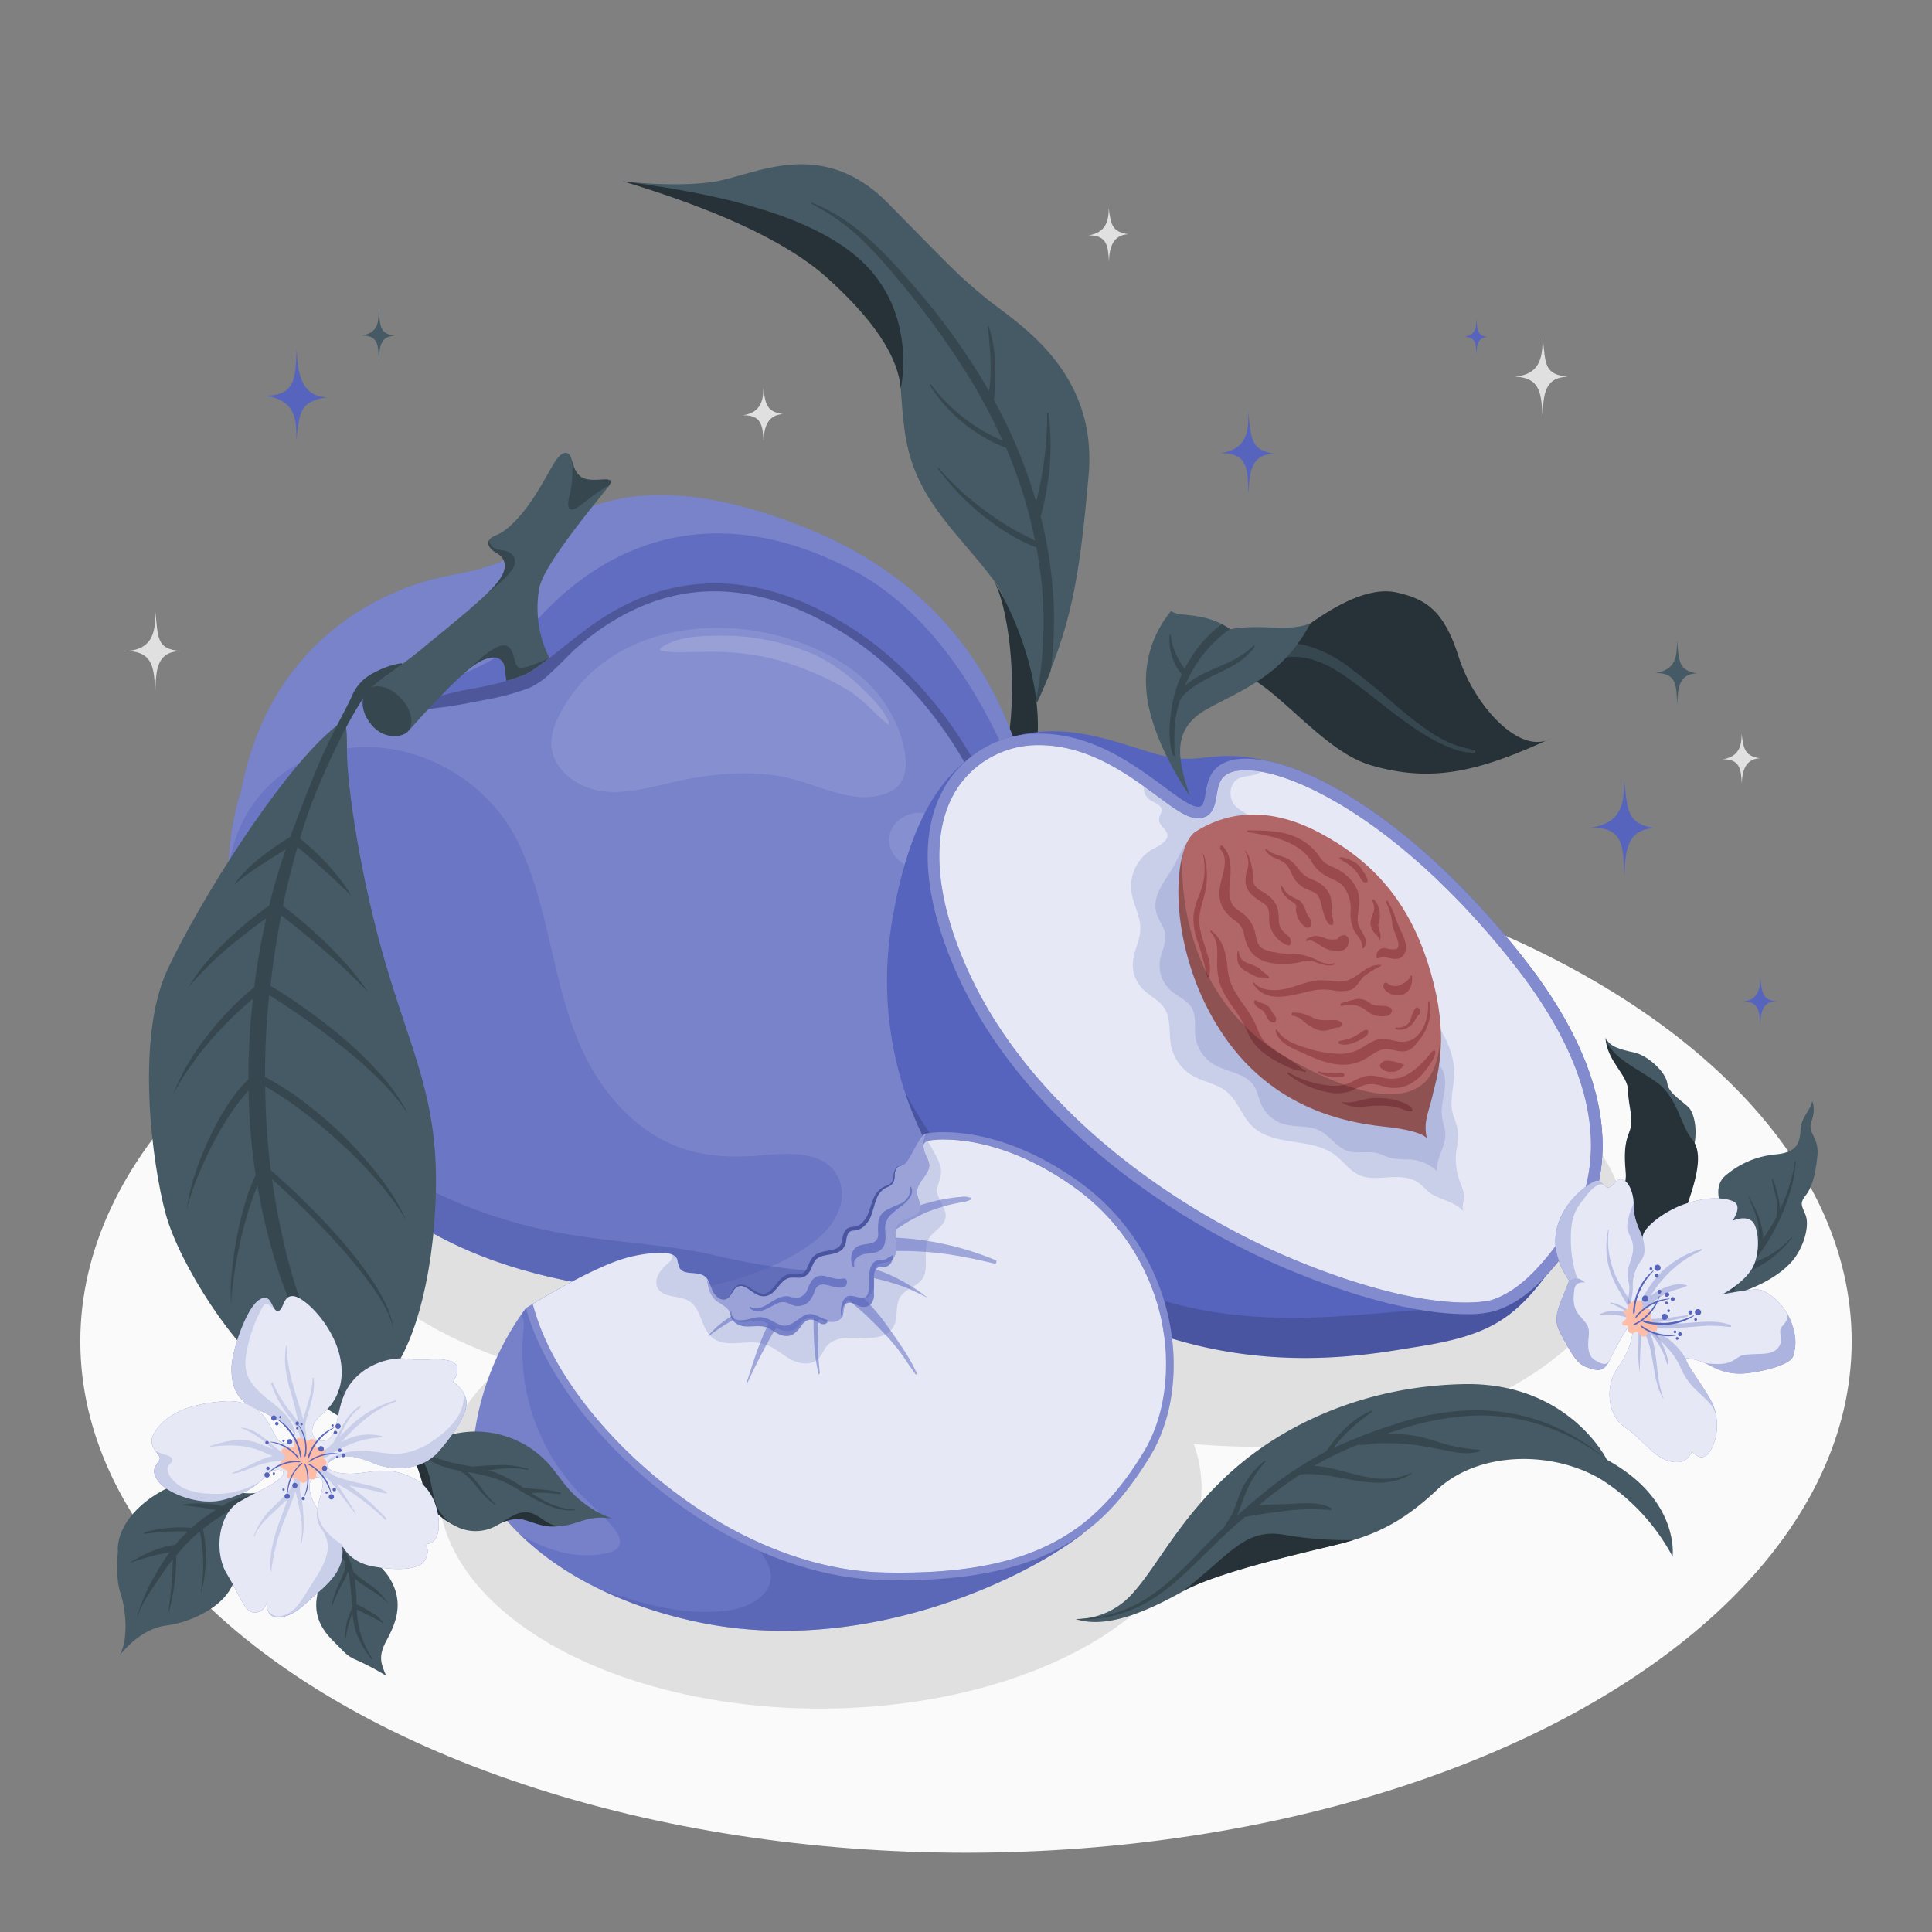 <svg xmlns="http://www.w3.org/2000/svg" viewBox="0 0 500 500"><rect x="0" y="0" width="500" height="500" fill="#808080" stroke="none"/><g id="freepik--Floor--inject-85"><ellipse id="freepik--floor--inject-85" cx="250" cy="347.14" rx="229.21" ry="132.34" style="fill:#fafafa"></ellipse></g><g id="freepik--Shadows--inject-85"><ellipse id="freepik--Shadow--inject-85" cx="324.33" cy="318.64" rx="96.59" ry="55.77" style="fill:#e0e0e0"></ellipse><ellipse id="freepik--shadow--inject-85" cx="212.23" cy="385.18" rx="98.74" ry="57.01" style="fill:#e0e0e0"></ellipse><ellipse id="freepik--shadow--inject-85" cx="183.81" cy="300.84" rx="103.02" ry="59.48" style="fill:#e0e0e0"></ellipse></g><g id="freepik--Leaves--inject-85"><g id="freepik--Leaf--inject-85"><path d="M257.25,150.26c-8.62-11.54-18.62-19.52-22.16-33.74s.29-31.84-10.91-45.8S196,55.14,181.28,51.47s-20.14-4.57-20.14-4.57,13.13,1.69,23.49.16,27.83-12.13,45.22,5.56,17.7,18.18,24.89,24.21,29.46,18.26,27,46.08-4.58,39.54-13.52,59C268.26,181.92,262.55,157.36,257.25,150.26Z" style="fill:#455a64"></path><path d="M261.15,228.63c-2.23-10.56,1.52-14.45,6.06-30.08,4.19-14.42-1.6-34.5-10-48.29,3.53,6.41,6.29,25.14,3.67,41.69S255.63,216,261.15,228.63Z" style="fill:#263238"></path><path d="M161.14,46.9c23,6.94,42,15.18,52.92,25,8.59,7.77,18.11,18.15,19.06,28.63,0,0,4.53-19.68-10.54-33.34S177.39,49.13,161.14,46.9Z" style="fill:#263238"></path><path d="M271,106.93a86.27,86.27,0,0,1-1,13.77,80.85,80.85,0,0,1-1.86,9.19c0-.17-.08-.35-.13-.52A121.57,121.57,0,0,0,263.24,116a.26.26,0,0,0,0-.08,136.37,136.37,0,0,0-6.06-12.46,29.61,29.61,0,0,0,.34-4.69c0-1.58.05-3.15,0-4.72s-.22-3.11-.44-4.64a33.69,33.69,0,0,0-1.15-4.81c-.06-.19-.31-.26-.27,0,.2,1.5.27,3.05.42,4.56s.25,3.07.29,4.61,0,3.08-.08,4.63c-.06.94-.19,1.88-.32,2.82A174.05,174.05,0,0,0,236.1,73.58c-7.31-8.4-15.13-16.9-26-21.11-.18-.07-.15.27,0,.33a55.09,55.09,0,0,1,12.09,8.39,113.44,113.44,0,0,1,9.43,10.18,216.86,216.86,0,0,1,18.55,25.24,146.58,146.58,0,0,1,9.31,17.45,45.61,45.61,0,0,1-18.58-14.59c-.2-.26-.36.06-.23.27a38.93,38.93,0,0,0,9,10,41.18,41.18,0,0,0,10.69,6.18,120.39,120.39,0,0,1,7.5,23.94c-1.85-.94-3.73-1.81-5.52-2.84a75.28,75.28,0,0,1-7.27-4.78,70.77,70.77,0,0,1-12.2-11.17c-.14-.17-.21.11-.13.22a66.45,66.45,0,0,0,11,11.63c4.26,3.42,9.21,6.83,14.49,8.76.59,3.21,1.1,6.45,1.39,9.73a104.35,104.35,0,0,1-1,27c-.15.84-.31,1.68-.46,2.52.14.58.22.94.22.94,1.31-2.85,2.45-5.52,3.49-8.11.1-.72.22-1.45.3-2.18a103.08,103.08,0,0,0,.56-14.14,111,111,0,0,0-3.4-23.76,78.83,78.83,0,0,0,2.33-12.82,71.94,71.94,0,0,0-.26-13.93C271.27,106.84,271,106.72,271,106.93Z" style="fill:#37474f"></path></g><g id="freepik--leaf--inject-85"><path d="M278.39,419c8.32,2.83,19.61-2.63,27.69-7.14s27.12-9.05,36.57-11.31,17.9-4.26,29.12-14.87,31.1-10.15,43.27-2.39a53.43,53.43,0,0,1,17.82,19.54s2-14.66-17-25.05c0,0-9.92-20.15-37.12-19.57s-48.27,11.62-61.09,23.57-18.07,23.45-24.56,30.6A19.56,19.56,0,0,1,278.39,419Z" style="fill:#455a64"></path><path d="M350.29,398.55a94,94,0,0,1-18-1.37c-10.17-1.72-13.78,5-26.22,14.67,8.07-4.51,27.12-9.05,36.57-11.31C345.25,399.92,347.77,399.32,350.29,398.55Z" style="fill:#263238"></path><path d="M380.3,366.41A51.13,51.13,0,0,1,399,368.84a56.43,56.43,0,0,1,16.8,8.93A53.91,53.91,0,0,0,399.33,368a51.65,51.65,0,0,0-19-3,68.81,68.81,0,0,0-19.2,3.56,129.35,129.35,0,0,0-15.94,6.15c2.58-3.71,6.25-6.67,9.79-9.25.13-.09.25-.48,0-.38-5.06,2-8.67,6.21-11.88,10.62-.08.05-.17.08-.26.13A93.06,93.06,0,0,0,326.27,387c-2.07,1.7-4.09,3.44-6.1,5.19.77-1.73,1.31-3.61,2-5.29a28.17,28.17,0,0,1,5.24-8.54c.13-.14.13-.51-.11-.32a20.93,20.93,0,0,0-6.24,8.1c-.65,1.57-1.14,3.21-1.8,4.78a12.73,12.73,0,0,1-1.23,2.34c-.43.64-.87,1.35-1.33,2.08-1.78,1.69-3.53,3.42-5.22,5.19-4.63,4.78-9.21,9.67-14.76,13.13a32.71,32.71,0,0,1-8.82,4,38.81,38.81,0,0,1-9.52,1.37,33.92,33.92,0,0,0,18.78-4.53c5.77-3.4,10.55-8.25,15.28-12.9,2.38-2.33,4.75-4.65,7.22-6.83l2.64-2.25c.06,0,.1,0,.19,0,1.85-.35,5.32-.89,7.18-1.12,1.67-.21,3.34-.45,5-.6a56.23,56.23,0,0,1,9.71,0c.14,0,.42-.32.24-.42-2.85-1.63-6.37-1.41-9.57-1.23-1.73.1-3.46.14-5.19.19-1.36,0-2.73.18-4.09.23l1.47-1.21a106.88,106.88,0,0,1,9.24-6.75c9.38-1.08,19.85,5.37,28.76-.16.11-.07.2-.41,0-.31-8.53,4.18-16.56-1.22-25.08-1.79,1.11-.64,2.22-1.27,3.36-1.85,2.56-1.33,5.18-2.5,7.84-3.59a12,12,0,0,0,3.26-.23,35.68,35.68,0,0,1,4.62-.17,52.5,52.5,0,0,1,7.73.56c2.5.41,5,.83,7.45,1.35,2.8.6,5.5,1,8.35.26.14,0,.43-.46.18-.48a46.79,46.79,0,0,1-8.57-1.36c-2.76-.73-5.38-1.82-8.22-2.27a32.21,32.21,0,0,0-7.66-.36c1-.35,2-.7,3-1A72.83,72.83,0,0,1,380.3,366.41Z" style="fill:#37474f"></path></g></g><g id="freepik--peach-2--inject-85"><g id="freepik--Peach--inject-85"><path d="M117.2,148.76c-20.58,3.7-47.87,18.87-54.83,56.11,0,0-13.06,34.44,12.35,77.37,29.12,49.18,77.6,50.28,104.19,53.65,45.8,5.82,46.27-4.23,61.17-23.33,9-11.5,29.11-43,29.15-79.25S256,156.3,210,137.2c-39.24-16.29-59.16-7.24-68.62.62C134.36,143.63,129.77,146.5,117.2,148.76Z" style="fill:#5764BD"></path><path d="M117.2,148.76c-20.58,3.7-47.87,18.87-54.83,56.11,0,0-13.06,34.44,12.35,77.37,29.12,49.18,77.6,50.28,104.19,53.65,45.8,5.82,46.27-4.23,61.17-23.33,9-11.5,29.11-43,29.15-79.25S256,156.3,210,137.2c-39.24-16.29-59.16-7.24-68.62.62C134.36,143.63,129.77,146.5,117.2,148.76Z" style="fill:#fff;opacity:0.2"></path><path d="M269.23,233.31a139.08,139.08,0,0,0-.79-15c-5.52-21-20.44-56.53-47.87-70.83-42.55-22.17-70.52-.35-83.5,15.2-11.82,14.15-31.69,13.1-34.83,23.3-.17.13-.35.25-.52.39s-.31,1.36.2,1a24.69,24.69,0,0,1,8.84-3.74h0a26.21,26.21,0,0,1,3.23-.53c4.09-.46,8.27-1.36,12.32-2.13a63,63,0,0,0,10.44-2.86,18.52,18.52,0,0,0,5.17-3.43l0,0,.33-.33c2.25-2,4.45-4.35,6.45-6.29,21.37-18.76,45.1-20,70.64-3.52,20.6,13.29,36.7,37.65,42,63.6a98.34,98.34,0,0,1-11.17,69.63,149.43,149.43,0,0,0,12.58-27.49c.08-.34.15-.68.23-1A114.49,114.49,0,0,0,269.23,233.31Z" style="fill:#5764BD;opacity:0.7"></path><path d="M262.81,270.27a149.43,149.43,0,0,1-12.58,27.49,98.34,98.34,0,0,0,11.17-69.63c-5.32-25.95-21.42-50.31-42-63.6-25.54-16.45-49.27-15.24-70.64,3.52-2,1.94-4.2,4.29-6.45,6.29l-.33.33,0,0a18.52,18.52,0,0,1-5.17,3.43,63,63,0,0,1-10.44,2.86c-4,.77-8.23,1.67-12.32,2.13a26.21,26.21,0,0,0-3.23.53h0a24.69,24.69,0,0,0-8.84,3.74c-.51.35-.51-.77-.2-1a42.18,42.18,0,0,1,10.4-5.57,17,17,0,0,1,2.07-.74,71.52,71.52,0,0,1,8.73-1.94c2.75-.53,5.47-1.1,8.14-1.89a44.33,44.33,0,0,0,4.39-1.47c1.72-.66,4.16-2.47,6.71-4.45s5.43-4.4,7.65-6c21.42-17.17,45.66-17.79,70.75-1.62,21.09,13.59,37.56,38.48,43,65A97.26,97.26,0,0,1,262.81,270.27Z" style="opacity:0.2"></path><path d="M196.42,299.06c-6.62.56-13.42.29-19.72-1.82-11.51-3.86-20.32-13.61-25.58-24.55-8.38-17.45-8.63-37.69-17.22-55.05-8.93-18-31.14-28.79-50.74-22.48-.53.17-1,.35-1.57.54C67.71,200.81,58.83,214.43,59,229.22c.18,13.82,3.52,32.44,15.7,53,26.13,44.14,67.87,49.55,95.37,52.63,13.26-1.27,26.22-4.24,37.38-11.27,4.38-2.76,8.54-6.26,10-11.48a10.38,10.38,0,0,0-.73-7.79C213.09,297.61,203.85,298.44,196.42,299.06Z" style="fill:#5764BD;opacity:0.4"></path><path d="M213.72,328.88c-3.8.31-15.36-.86-28.35-3.91-15.25-3.59-30.05-3.27-46.9-7.24-37-8.71-66.93-33.16-75.66-63a115.81,115.81,0,0,0,11.91,27.46c29.12,49.18,77.6,50.28,104.19,53.65,45.8,5.82,46.27-4.23,61.17-23.33,1.6-2.06,3.57-4.77,5.72-8C243.19,307.83,230.07,327.56,213.72,328.88Z" style="fill:#5764BD;opacity:0.5"></path><path d="M213.72,328.88c-3.8.31-15.36-.86-28.35-3.91-15.25-3.59-30.05-3.27-46.9-7.24-37-8.71-66.93-33.16-75.66-63a115.81,115.81,0,0,0,11.91,27.46c29.12,49.18,77.6,50.28,104.19,53.65,45.8,5.82,46.27-4.23,61.17-23.33,1.6-2.06,3.57-4.77,5.72-8C243.19,307.83,230.07,327.56,213.72,328.88Z" style="opacity:0.05"></path><path d="M232.27,188.12a34.78,34.78,0,0,0-12.49-15.35c-22.69-15.69-61.39-14.81-75.11,12.46a15.83,15.83,0,0,0-2,7.28c.12,6.49,6.6,11.34,13,12.24s12.87-1.07,19.2-2.49c9-2,18.37-2.92,27.45-1.29s19.3,8.24,28.17,3.85C236.52,201.84,234.28,193.15,232.27,188.12Zm1.34,23.45a7.34,7.34,0,0,0-2.8,2.89,6.42,6.42,0,0,0-.71,2.34,7.12,7.12,0,0,0,2.79,6.1,9.65,9.65,0,0,0,9,1.52,5.48,5.48,0,0,0,4.2-5.84A8.17,8.17,0,0,0,233.61,211.57Z" style="fill:#fff;opacity:0.1"></path><path d="M230.06,186.93c-1.45-3.31-3.93-5.89-6.55-8.41a45.68,45.68,0,0,0-13-9.21,60,60,0,0,0-24.91-4.79c-4.82.07-10.49.28-14.51,3.11-.21.14-.36.72,0,.8a32.69,32.69,0,0,0,7.2.33c2.42,0,4.84-.11,7.27-.07a68,68,0,0,1,13,1.46,66.45,66.45,0,0,1,11.14,3.61A61.55,61.55,0,0,1,220.06,179c3.65,2.42,6.31,5.7,9.65,8.42C230,187.66,230.12,187.08,230.06,186.93Z" style="fill:#fff;opacity:0.15"></path><path d="M139.57,152.15a29.08,29.08,0,0,0,2.59,18.12c-2.55,2-5,3.79-6.71,4.45a44.33,44.33,0,0,1-4.39,1.47c0-.09-.09-.59-.42-3.3-.42-3.32-3.87-4-8.93,0a88.8,88.8,0,0,0-7.52,7.13c-1.42,1.46-2.26,2.34-3.43,3.58-2.51,2.68-4.5,5.05-5.33,5.81-1.59,1.46-6.11,1.94-9.23-1.8-4.34-5.18-1.3-9.14-1.3-9.14s9.28-6.35,14.84-11,16.41-13.15,19.34-17.18,1.28-6.21-.77-7.32c-1.8-1-3.19-3.19,0-4.42s7.12-5.41,10.79-11.33,5.13-10,7.31-10,1.16,4.62,4.2,6.38,9.41-1.1,6.84,2.31S140.84,145.82,139.57,152.15Z" style="fill:#455a64"></path><path d="M94.9,178.47s-3,4,1.3,9.14c3.12,3.74,7.64,3.26,9.23,1.8C109.57,184.88,100.48,174.54,94.9,178.47Z" style="fill:#37474f"></path><path d="M134.07,172.6c-1.27-1-.8-4.68-3-5.48s-6.68,3.07-9.88,6.2h0l.52-.44c5.06-4,8.51-3.32,8.93,0,.33,2.71.39,3.21.42,3.3a44.33,44.33,0,0,0,4.39-1.47c1.72-.66,4.16-2.47,6.71-4.45C142.16,170.27,135.35,173.64,134.07,172.6Z" style="fill:#37474f"></path><path d="M126.37,153.29h0s6.85-5,6.9-7.73-2.54-3.08-4.17-3.3-2.69-1.71-2.42-2.57c-.8,1.18.3,2.57,1.63,3.29,2.05,1.11,3.71,3.3.77,7.32A26.06,26.06,0,0,1,126.37,153.29Z" style="fill:#37474f"></path><path d="M150.61,123.56c-1.71-1-2.15-2.88-2.58-4.35a27.37,27.37,0,0,1-.78,9.59c-.67,3.18.34,4,3.09,1.88s8.12-6.14,6.86-4.49l.25-.32C160,122.46,153.62,125.3,150.61,123.56Z" style="fill:#37474f"></path><path d="M85.39,189.28C71.94,201,51.77,233,43.38,250.85s-4,50.63-.45,63.48,18,35.47,28.48,41.92,17.54,11.54,20,12,2.79-5.3,8.88-11.85,11.94-24.07,12.51-48-6.21-35.92-12.93-58.74-10.13-46.95-10.07-55.45C89.83,185.3,89.33,185.85,85.39,189.28Z" style="fill:#455a64"></path><path d="M98.17,334.35a30,30,0,0,0-1.8-2.91A109.13,109.13,0,0,0,88,320.62a190.13,190.13,0,0,0-17.92-17.76c-.1-.83-.22-1.66-.31-2.49a186.44,186.44,0,0,1-1.13-19.2,88.84,88.84,0,0,1,8.66,5.67,131.42,131.42,0,0,1,10.4,8.6,110.47,110.47,0,0,1,9.49,9.62,69.35,69.35,0,0,1,8,10.9,56.44,56.44,0,0,0-7.13-11.65A110.38,110.38,0,0,0,89,294.08a107,107,0,0,0-10.41-8.95,73.09,73.09,0,0,0-10-6.41c0-.24,0-.48,0-.72,0-6.84.39-13.68,1.06-20.49,2.76,1.74,5.49,3.55,8.18,5.4,3.45,2.42,6.88,4.88,10.16,7.53a106,106,0,0,1,9.52,8.3,59.11,59.11,0,0,1,8.16,9.67,48.76,48.76,0,0,0-7.3-10.48A103.3,103.3,0,0,0,89.26,269,153.29,153.29,0,0,0,70,255.12q1-9.17,2.76-18.24c3.61,2.8,7.17,5.71,10.66,8.68a158.55,158.55,0,0,1,11.85,11.21,71.44,71.44,0,0,0-5-6.53q-2.76-3.06-5.68-6a129.28,129.28,0,0,0-11.36-9.79l.21-1.06c1-4.76,2.2-9.5,3.55-14.18,2.15,1.77,4.27,3.62,6.36,5.49,1.27,1.15,2.54,2.31,3.79,3.5s2.48,2.4,3.76,3.59a50.68,50.68,0,0,0-2.94-4.33c-1.08-1.38-2.2-2.72-3.39-4A70.1,70.1,0,0,0,77.62,217c.53-1.75,1.09-3.5,1.68-5.23,2.41-7.11,4.83-14.49,8.92-20.87C83.31,196.68,80.41,204,77.3,211c-.78,1.86-1.52,3.75-2.22,5.64a67.5,67.5,0,0,0-7.6,5.25,43.08,43.08,0,0,0-3.72,3.29,27.6,27.6,0,0,0-3.21,3.8,76.78,76.78,0,0,1,7.92-5.72c1.8-1.17,3.64-2.3,5.47-3.42-1.46,4.23-2.76,8.51-3.86,12.84-.15.56-.27,1.13-.41,1.69a95,95,0,0,0-11,9.07c-1.87,1.82-3.67,3.71-5.37,5.69a51.34,51.34,0,0,0-4.53,6.36,92.19,92.19,0,0,1,11-10.83c3-2.44,6-4.79,9.14-7q-2,8.84-3.12,17.84c-1.91,1.57-3.73,3.21-5.48,4.94a78.91,78.91,0,0,0-6.14,6.91,64.75,64.75,0,0,0-5.28,7.56,55.85,55.85,0,0,0-4.06,8.25,73.33,73.33,0,0,1,4.83-7.75,83.85,83.85,0,0,1,5.66-7.1,100.19,100.19,0,0,1,10.14-9.84A193.7,193.7,0,0,0,64.28,278c0,.44,0,.88,0,1.32a39,39,0,0,0-5.12,6.26,65.4,65.4,0,0,0-4.84,8.69,81.77,81.77,0,0,0-3.71,9.17,49.09,49.09,0,0,0-2.27,9.6,59.22,59.22,0,0,1,3.13-9.28c1.29-3,2.64-6,4.19-8.82a78.35,78.35,0,0,1,5.09-8.27,43.27,43.27,0,0,1,3.57-4.39,168.12,168.12,0,0,0,1.83,21.84,52,52,0,0,0-2.42,6.27,83,83,0,0,0-2.27,9c-.58,3-1.1,6.11-1.39,9.19a57.58,57.58,0,0,0-.28,9.28,69,69,0,0,1,1-9.19c.51-3,1.07-6.06,1.79-9.05s1.59-5.93,2.54-8.83c.46-1.35,1-2.68,1.5-4a150.63,150.63,0,0,0,3.71,16.5,122.15,122.15,0,0,0,20.1,40.75,144.54,144.54,0,0,1-10-20.25,146.76,146.76,0,0,1-6.81-21.38c-1.33-5.69-2.42-11.44-3.2-17.22,2.41,2.17,4.79,4.39,7.14,6.63C80.8,315,84,318.21,87,321.55A120.58,120.58,0,0,1,95.63,332c2.61,3.65,5.16,7.47,6.16,11.92a20.36,20.36,0,0,0-2-6.49A28.15,28.15,0,0,0,98.17,334.35Z" style="fill:#37474f"></path><path d="M88.05,191.25c1-2.29,6.43-12.17,8.36-13.65,1.12-.86,2.55-2,3.76-2.84s2.56-1.83,3.74-2.73-2.49.11-3.74.54a25.31,25.31,0,0,0-4.25,2A11.57,11.57,0,0,0,91,180.31c-1.48,3.16-2.63,5.06-5.32,10.52s-4,8.55-9.12,21.87c.08.05,2.13.46,3.48-3.17A192.37,192.37,0,0,1,88.05,191.25Z" style="fill:#37474f"></path></g></g><g id="freepik--peach-1--inject-85"><g id="freepik--half-peach--inject-85"><path d="M394.54,248.28c-24.48-31.26-49.66-47.57-65.72-51.16h0c-14-3.5-17.43.6-26.7-1.28s-23.71-9.52-39.16-5.36h0a28,28,0,0,0-13.21,6.64c-8.89,7.24-15.61,20.26-19.16,43a91.58,91.58,0,0,0,31.15,83.44C306,360.69,352.38,350.79,366,348.68c17.79-2.75,25-6.37,34-18.41a81.15,81.15,0,0,0,7.06-8.9C414.91,310.09,423.75,285.6,394.54,248.28Z" style="fill:#5764BD"></path><path d="M366,348.68c17.79-2.75,25-6.37,34-18.41a81.15,81.15,0,0,0,7.06-8.9,42.85,42.85,0,0,0,3.1-5.22l-1-5.09S386.82,339.3,374,338.87s-39.1,5.31-65.18-.32C259.88,328,240,293.31,234.4,282.93l-.06.16a91,91,0,0,0,27.4,40.51C306,360.69,352.38,350.79,366,348.68Z" style="opacity:0.15"></path><path d="M394.54,248.28c-28-35.73-56.86-51.93-72-51.93h-.24c-8.82.1-9.73,5.49-10.33,9.06a9,9,0,0,1-.7,2.73,1.21,1.21,0,0,1-1.2.66H310c-1.74,0-5.16-2.52-8.77-5.19-7.84-5.8-18.57-13.75-32.33-13.75h0a28,28,0,0,0-23.65,12.56c-5.33,8.23-9.24,23.52,2.44,49.65,16.92,37.84,56.7,64.86,88.28,77.53,21.76,8.73,35.69,10.49,43.38,10.49a26.18,26.18,0,0,0,7.49-.8c6.95-2.22,13-7.58,20.22-17.93C414.91,310.09,423.75,285.6,394.54,248.28Zm10.07,71.39c-6.74,9.64-12.5,14.83-18.69,16.81-.14,0-14.24,4.27-48.86-9.62-31.05-12.45-70.12-39-86.69-76-8.69-19.42-9.62-36.05-2.65-46.82a25,25,0,0,1,21.16-11.2h0c12.78,0,23.06,7.61,30.57,13.16,4.5,3.33,7.82,5.78,10.51,5.78h.22c3.74-.16,4.29-3.45,4.7-5.86.58-3.5,1.09-6.51,7.43-6.58h.19c12.1,0,40.47,13.47,69.7,50.79C420.24,285.93,412,309.06,404.61,319.67Z" style="fill:#5764BD"></path><path d="M394.54,248.28c-28-35.73-56.86-51.93-72-51.93h-.24c-8.82.1-9.73,5.49-10.33,9.06a9,9,0,0,1-.7,2.73,1.21,1.21,0,0,1-1.2.66H310c-1.74,0-5.16-2.52-8.77-5.19-7.84-5.8-18.57-13.75-32.33-13.75h0a28,28,0,0,0-23.65,12.56c-5.33,8.23-9.24,23.52,2.44,49.65,16.92,37.84,56.7,64.86,88.28,77.53,21.76,8.73,35.69,10.49,43.38,10.49a26.18,26.18,0,0,0,7.49-.8c6.95-2.22,13-7.58,20.22-17.93C414.91,310.09,423.75,285.6,394.54,248.28Zm10.07,71.39c-6.74,9.64-12.5,14.83-18.69,16.81-.14,0-14.24,4.27-48.86-9.62-31.05-12.45-70.12-39-86.69-76-8.69-19.42-9.62-36.05-2.65-46.82a25,25,0,0,1,21.16-11.2h0c12.78,0,23.06,7.61,30.57,13.16,4.5,3.33,7.82,5.78,10.51,5.78h.22c3.74-.16,4.29-3.45,4.7-5.86.58-3.5,1.09-6.51,7.43-6.58h.19c12.1,0,40.47,13.47,69.7,50.79C420.24,285.93,412,309.06,404.61,319.67Z" style="fill:#fff;opacity:0.25"></path><path d="M404.61,319.67c-6.74,9.64-12.5,14.83-18.69,16.81-.14,0-14.24,4.27-48.86-9.62-31.05-12.45-70.12-39-86.69-76-8.69-19.42-9.62-36.05-2.65-46.82a25,25,0,0,1,21.16-11.2h0c12.78,0,23.06,7.61,30.57,13.16,4.5,3.33,7.82,5.78,10.51,5.78h.22c3.74-.16,4.29-3.45,4.7-5.86.58-3.5,1.09-6.51,7.43-6.58h.19c12.1,0,40.47,13.47,69.7,50.79C420.24,285.93,412,309.06,404.61,319.67Z" style="fill:#5764BD"></path><path d="M404.61,319.67c-6.74,9.64-12.5,14.83-18.69,16.81-.14,0-14.24,4.27-48.86-9.62-31.05-12.45-70.12-39-86.69-76-8.69-19.42-9.62-36.05-2.65-46.82a25,25,0,0,1,21.16-11.2h0c12.78,0,23.06,7.61,30.57,13.16,4.5,3.33,7.82,5.78,10.51,5.78h.22c3.74-.16,4.29-3.45,4.7-5.86.58-3.5,1.09-6.51,7.43-6.58h.19c12.1,0,40.47,13.47,69.7,50.79C420.24,285.93,412,309.06,404.61,319.67Z" style="fill:#fff;opacity:0.85"></path><path d="M342.83,297.37a12.53,12.53,0,0,1,2.52,1.42c1.92,1.42,3.36,3.44,5.36,4.73,2.91,1.86,6.07,1.28,9.35,1.12,2.49-.12,5.14.07,7.15,1.53,1.21.88,2.1,2.16,3.39,2.9,3,1.71,5.79,1.86,8.28,4.55-.72-.78,0-2.89,0-3.84,0-1.72-.94-3.41-1.42-5a17,17,0,0,1-.55-7.1,21.38,21.38,0,0,0,.49-4.42,23.42,23.42,0,0,0-1.33-4.67c-1.21-4.08.67-8.42.23-12.56a23.47,23.47,0,0,0-5-11.58c-2.05-2.65-4.56-5.11-5.49-8.33a40.9,40.9,0,0,1-.77-5.64,17.81,17.81,0,0,0-5.34-10.29c-3.43-3.24-8.32-5.34-10-9.75-.42-1.1-.6-2.29-1-3.41-1.56-4.35-6.08-6.89-10.46-8.36-4.85-1.62-10.62-2.34-13.91-6.54-1.3-1.67-3.33-2.12-4.65-3.57-1.9-2.08-1.67-6.13,1.25-7.25,1.74-.67,4.19-.44,5.36-1.61a21.55,21.55,0,0,0-3.71-.35h-.19c-6.34.07-6.85,3.08-7.43,6.58-.41,2.41-1,5.7-4.7,5.86H310c-2.69,0-6-2.45-10.51-5.78-1.08-.8-2.22-1.64-3.41-2.49a3.62,3.62,0,0,0,1.42,3.42c1.18.84,3.08,1.25,3.13,2.7,0,.82-.64,1.52-.67,2.34-.08,2.34,3.79,3.21,1.43,5.81a11.53,11.53,0,0,1-3.15,2,11.15,11.15,0,0,0-5.44,10.95c.45,3.27,2.37,6.29,2.32,9.59,0,3-1.75,5.81-1.93,8.83a9,9,0,0,0,2.45,6.69c1.75,1.84,4.28,2.91,5.66,5,1.85,2.83,1.12,6.56,1.8,9.87a11.63,11.63,0,0,0,5.5,7.65c2.81,1.63,6.27,2.05,8.79,4.09,2.93,2.36,4,6.4,6.7,9C328.84,296.09,336.8,294.8,342.83,297.37Z" style="fill:#5764BD;opacity:0.2"></path><path d="M374,292.76c.47,3.62-2.28,6.52-2.12,10.31a11.4,11.4,0,0,0-6.77-3,33.33,33.33,0,0,1-4.9-.32c-1.8-.43-3.33-1.45-5.21-1.55-2.31-.12-4.6.39-6.81-.56-2.54-1.1-4.12-3.75-6.58-5-2.91-1.5-6.47-.81-9.59-1.79a9.31,9.31,0,0,1-5.71-5.22c-.61-1.47-.85-3.11-1.69-4.47-2.19-3.53-7.25-3.66-10.77-5.87a10,10,0,0,1-4.51-7.17c-.27-2.42.33-5.06-.86-7.19s-3.71-3-5.52-4.62a8.72,8.72,0,0,1-2.75-7.84c.38-2.27,1.69-4.44,1.35-6.73-.27-1.82-1.55-3.32-2.15-5.06-1.5-4.3,1.62-8.09,3.75-11.5,1.49-2.38,2.41-5.12,4.15-7.33a9.31,9.31,0,0,1,4.16-3,14.33,14.33,0,0,1,11,1c4.91,2.42,6.88,7.48,11.15,10.45s9.81,3.59,14.08,6.65a15,15,0,0,1,4.26,4.77c2.27,4,2.61,9.07,5.41,12.77,1.69,2.22,4.12,3.76,6.05,5.78a16.91,16.91,0,0,1,4.53,9.74,17.16,17.16,0,0,0,.72,4.64c1,2.53,3.71,4.07,4.79,6.58,1.57,3.64-.78,7.83-.27,11.76C373.29,290.19,373.78,291.45,374,292.76Z" style="fill:#5764BD;opacity:0.2"></path><path d="M371.07,282.15c1.69-6.56,3.83-16.6-1.71-33.42s-15.21-26.41-27.58-33.06-23.38-6.23-32.65-.25c-5.77,4.62-6.9,28.64,5.49,49.35,11.88,19.85,29.63,25.4,44,26.84,5.09.51,9.72,1.66,10.66,3-1.07-4.57.63-6.81,1.76-12.42Z" style="fill:#b16668"></path><path d="M371.21,271.88c-.7.15-1,.77-1.45,1.29s-1.14,1.33-1.76,1.94a16.53,16.53,0,0,1-4.13,3.17,8,8,0,0,1-5,.81c-1.61-.28-3.17-.87-4.84-.69a12.56,12.56,0,0,0-4.07,1.53,10.41,10.41,0,0,1-5.9,1,26.33,26.33,0,0,1-10.68-3.41c-.17-.1-.32.27-.19.38A23.79,23.79,0,0,0,344,282.74a10.81,10.81,0,0,0,5.18-.25c1.58-.54,3-1.53,4.68-1.84,1.89-.36,3.67.46,5.51.79a8.45,8.45,0,0,0,5-.65,11.61,11.61,0,0,0,4.39-3.59c1-1.32,2.55-3.19,2.72-4.86C371.49,272.18,371.46,271.83,371.21,271.88Z" style="fill:#9a4a4d"></path><path d="M370.11,259.31c-.06-.49-.57-.1-.54.25.29,4.18-1.78,10.29-6.87,10.06-2.16-.09-4-1.21-6.16-.59-1.79.5-3.22,1.7-4.84,2.54a10.82,10.82,0,0,1-5.79,1.13,29.8,29.8,0,0,1-6.43-1.07c-3.25-1-7.18-2-9-5.15-.17-.28-.38.26-.34.42.93,3.16,4.35,4.39,7.08,5.63,3.49,1.58,7.05,3.18,11,3a11.55,11.55,0,0,0,4.88-1.36c1.52-.83,2.89-2.09,4.59-2.55,1.93-.53,3.77.65,5.72.46s2.68-1.49,3.85-2.87A12.87,12.87,0,0,0,370.11,259.31Z" style="fill:#9a4a4d"></path><path d="M347.1,264.6a2.15,2.15,0,0,0-1.6-.58c-.68-.07-1.37,0-2.05,0a8.41,8.41,0,0,1-3.34-.47,17.47,17.47,0,0,0-2.75-1.17,10,10,0,0,0-2.82-.33c-.29,0-.39.77-.08.8a4.77,4.77,0,0,1,2.85,1.44,11.64,11.64,0,0,0,3.15,2,4.71,4.71,0,0,0,3.57.21,12.55,12.55,0,0,1,1.58-.49c.53-.13,1.15,0,1.5-.48A.76.76,0,0,0,347.1,264.6Z" style="fill:#9a4a4d"></path><path d="M359.94,260.89c-1.11-.78-2.41-.49-3.68-.67a3.87,3.87,0,0,1-1.38-.41c-.48-.26-.89-.62-1.36-.88a4.39,4.39,0,0,0-3.23-.18c-1.06.23-2.1.54-3.12.87-.27.09-.38.78,0,.72a10.9,10.9,0,0,1,3.32-.22,7.07,7.07,0,0,1,3.35,1.58,6,6,0,0,0,3.39,1.3,8.33,8.33,0,0,0,1.58-.07,1.52,1.52,0,0,0,1.34-1.07A.89.89,0,0,0,359.94,260.89Z" style="fill:#9a4a4d"></path><path d="M365.39,252.59c-.14-.42-.37.07-.44.24a3.44,3.44,0,0,1-1.28,1.37,6.34,6.34,0,0,1-1.38.76,3.26,3.26,0,0,1-3.21-.46.6.6,0,0,0-1,.24,1.46,1.46,0,0,0,.36,1.46,4.45,4.45,0,0,0,3.48,1.36,4.2,4.2,0,0,0,1.71-.43,3.25,3.25,0,0,0,1.28-1.39,4.86,4.86,0,0,0,.54-2.19A3.09,3.09,0,0,0,365.39,252.59Z" style="fill:#9a4a4d"></path><path d="M365.21,286.66a4.52,4.52,0,0,0-1.75-1.18,15.8,15.8,0,0,0-5.65-1.27,19.62,19.62,0,0,0-2.87,0c-2.66.28-5.31,1.62-7.88.89,1.66,1.38,4,1.46,6.17,1.28a33.09,33.09,0,0,1,4-.24,16,16,0,0,1,5.85.94,4.27,4.27,0,0,0,2.1.54.46.46,0,0,0,.33-.16.48.48,0,0,0-.05-.5A1.85,1.85,0,0,0,365.21,286.66Z" style="fill:#9a4a4d"></path><path d="M337.91,277.18c-1-.6-1.79-1.38-2.73-2s-2.12-1.38-3.16-2.09a29.66,29.66,0,0,1-4.62-3.39c-1.38-1.42-1.83-3.24-2.65-5a31.09,31.09,0,0,0-2.81-4.53,38,38,0,0,1-2.79-4.33,15.2,15.2,0,0,1-1.48-5.53c-.38-3.63-1.16-7.18-4.22-9.47-.16-.12-.31.25-.19.37,1.75,1.7,1.82,4.36,1.75,6.66a21.2,21.2,0,0,0,.57,6.3c1,3.44,3.37,6.12,5.27,9.07a49.46,49.46,0,0,1,2.42,4.76,13.37,13.37,0,0,0,3.59,4.36,26.76,26.76,0,0,0,5.29,3.23,20.15,20.15,0,0,0,2.78,1.21c.95.28,1.94.36,2.89.65C337.93,277.47,338,277.24,337.91,277.18Z" style="fill:#9a4a4d"></path><path d="M352.36,240.93a5.44,5.44,0,0,1-1-3.06,23.94,23.94,0,0,1,.37-3.15c.72-4.71-2.42-8.33-6.45-10.17a10.29,10.29,0,0,1-2.61-1.41,16.53,16.53,0,0,1-1.75-2.23,14.78,14.78,0,0,0-5.11-4.07c-3.92-1.91-8.62-1.91-12.89-1.93-.15,0-.26.39-.1.41,4.36.72,8.63,1.41,12.48,3.7a11.76,11.76,0,0,1,4.09,3.87,9.92,9.92,0,0,0,4.24,4.05c1.57.76,3.19,1.3,4.26,2.76a9.21,9.21,0,0,1,1.67,5.84,10.07,10.07,0,0,0,.86,5.23c.7,1.32,2.37,2.83,2.16,4.43,0,.25.19.36.35.16C354.1,243.86,353.19,242.31,352.36,240.93Z" style="fill:#9a4a4d"></path><path d="M357.4,249.72c-2.9-.24-4.83,1.92-7.09,3.27a7.24,7.24,0,0,1-4.5,1,26.45,26.45,0,0,0-4.53-.29c-3.1.26-5.89,1.65-8.9,2.27-2.56.53-6.13.48-7.9-1.75-.1-.13-.26.2-.2.3,3.52,5.72,10.45,2.81,15.61,1.8a14.63,14.63,0,0,1,4.94-.05,10.65,10.65,0,0,0,4.46,0c1.8-.53,2.38-2.39,3.68-3.56a23.34,23.34,0,0,1,4.4-2.71C357.45,250,357.55,249.73,357.4,249.72Z" style="fill:#9a4a4d"></path><path d="M363.68,243.8a15.27,15.27,0,0,0-1.15-2.89c-.47-1-.87-2.06-1.28-3.09a20,20,0,0,0-2.18-4.69c-.19-.27-.42.28-.31.47a15.85,15.85,0,0,1,1.59,5.65c.26,1.69,1.21,3.13,1.53,4.79.13.65.07,1.4-.67,1.62a5.65,5.65,0,0,1-2.41-.22,2.07,2.07,0,0,0-2.08.58,2.36,2.36,0,0,0-.46,1.69c0,.18.11.44.35.31a4.64,4.64,0,0,1,2.61-.16,6.26,6.26,0,0,0,2.61.25C363.8,247.7,364.08,245.45,363.68,243.8Z" style="fill:#9a4a4d"></path><path d="M357,240.9a3.84,3.84,0,0,1-.22-.89c0-.35-.09-.38-.08-.57a3.38,3.38,0,0,1,.14-.63,6.5,6.5,0,0,0,.13-3.22,7.14,7.14,0,0,0-.56-1.67,5.46,5.46,0,0,0-.87-1.11c-.23-.29-.44.3-.33.5a3.81,3.81,0,0,1,.23,2.87,8.59,8.59,0,0,0-.77,2.93,4.53,4.53,0,0,0,1.49,2.8,2.76,2.76,0,0,1,.81,1.35c0,.11.14.06.17,0A3.14,3.14,0,0,0,357,240.9Z" style="fill:#9a4a4d"></path><path d="M353.93,227.8a5.09,5.09,0,0,0-.59-1.47l-.31-.45c-.19-.29-.37-.58-.57-.87a6.13,6.13,0,0,0-1.54-1.67,9.6,9.6,0,0,0-1.9-.94,9.07,9.07,0,0,0-1.1-.4,6.64,6.64,0,0,0-1.18-.11c-.09,0-.15.19-.09.24a11.56,11.56,0,0,0,1,.76c.32.21.69.38,1,.58a9.49,9.49,0,0,1,2,1.68,9,9,0,0,1,1.22,1.72c.39.66.93,1.73,1.84,1.51C353.94,228.32,354,228,353.93,227.8Z" style="fill:#9a4a4d"></path><path d="M312,245.39c-.82-2.53-1.79-5.13-1.61-7.83.19-2.87,1.48-5.53,1.78-8.39a18.77,18.77,0,0,0-.63-8c0-.16-.19,0-.17.13a16.82,16.82,0,0,1-.36,8.54c-.87,2.4-2,4.82-2.15,7.41a18.22,18.22,0,0,0,1.14,6.61,71.64,71.64,0,0,1,2.38,8.84c.07.34.42.28.51,0C313.57,250.29,312.71,247.64,312,245.39Z" style="fill:#9a4a4d"></path><path d="M345.35,249.29a6.24,6.24,0,0,1-4.57-.85,17.75,17.75,0,0,0-3.95-1.36c-2-.45-4.09-.13-6.1-.48-1.43-.25-3.6-.53-4.64-1.66s-1-3-1.48-4.33a8.58,8.58,0,0,0-2.73-4c-1.06-.89-2.55-1.56-3.16-2.86a9.31,9.31,0,0,1-.47-4.74c.28-3.35.78-7.55-1.93-10.12-.44-.42-.72.61-.44.94,2.36,2.73.26,6.69-.16,9.79a8.55,8.55,0,0,0,.67,5.21,11.11,11.11,0,0,0,3.42,3.54A5.44,5.44,0,0,1,322,242a10.66,10.66,0,0,0,1.85,4.43c2.52,3.12,7,3.24,10.65,2.9a10.91,10.91,0,0,0,2.78-.57,4.78,4.78,0,0,1,3.18.25c1.5.45,3.38,1.3,4.91.58C345.41,249.54,345.49,249.26,345.35,249.29Z" style="fill:#9a4a4d"></path><path d="M348.11,242.05a1.92,1.92,0,0,0-1.72.61c-.09.11-.16.23-.26.34s-.1.05-.17.06a6.12,6.12,0,0,1-2.58-.09,12.11,12.11,0,0,0-2.78-.79,7.46,7.46,0,0,0-2.36.74c-.22.15-.27.85.1.67a1.48,1.48,0,0,1,1.48,0,15.22,15.22,0,0,1,1.37.75,16.5,16.5,0,0,0,1.57,1,6.59,6.59,0,0,0,1.54.55,7.73,7.73,0,0,0,1.59.16,4.54,4.54,0,0,0,1.6-.11,2.22,2.22,0,0,0,1.08-.83,2.57,2.57,0,0,0,.45-1.38h0A1.38,1.38,0,0,0,348.11,242.05Z" style="fill:#9a4a4d"></path><path d="M344.64,235.67a12.71,12.71,0,0,0-.24-3.26c-.69-2.59-2.66-4-5-4.88a7.2,7.2,0,0,1-3.36-2.69,10.09,10.09,0,0,0-2.41-2.38c-1.78-1.12-4.36-1.1-5.8-2.75-.2-.24-.42.26-.3.44a5.49,5.49,0,0,0,2.26,1.84,8.93,8.93,0,0,1,3.11,1.75c1,1.15,1.39,2.77,2.29,4a7.74,7.74,0,0,0,3,2.41,9.13,9.13,0,0,1,2.72,1.36,5.56,5.56,0,0,1,.91,2.19c.36,1.23.61,2.49,1.09,3.68.29.7.86,2.19,1.85,2,.25,0,.32-.45.31-.64C345,237.73,344.65,236.74,344.64,235.67Z" style="fill:#9a4a4d"></path><path d="M333.71,242.57c-1-1-2.28-1.74-2.59-3.22-.27-1.28-.12-2.61-.41-3.88-.52-2.21-2-3.52-3.9-4.67a6.26,6.26,0,0,1-2.05-1.59c-.63-1-.38-2.4-.52-3.5a26.87,26.87,0,0,0-.66-3,5.38,5.38,0,0,0-1.31-2.55s-.11.08-.09.12a5.79,5.79,0,0,1,.78,4.22,9.86,9.86,0,0,0-.61,3.84c.22,2.4,2,3.72,3.85,4.92.86.56,1.79,1.06,2.06,2.12.3,1.21.09,2.51.3,3.74a7.52,7.52,0,0,0,4.62,5.5C334.39,245.07,334.2,243.08,333.71,242.57Z" style="fill:#9a4a4d"></path><path d="M339.36,238.57l-.14-.39a2.11,2.11,0,0,0-.16-.34,10.67,10.67,0,0,0-.57-.91,6.38,6.38,0,0,1-.65-1.46,6.33,6.33,0,0,0-1.15-2.08,3.05,3.05,0,0,0-1.18-.75,10,10,0,0,1-2.16-1.22,4,4,0,0,1-.88-1,6,6,0,0,0-.51-.8l-.46-.5s-.05,0-.05.06a4.84,4.84,0,0,0,.26,1.31,6.16,6.16,0,0,0,.72,1.24,9.28,9.28,0,0,0,2.27,1.81,1.92,1.92,0,0,1,.8,1,5.39,5.39,0,0,1-.13.77,4.37,4.37,0,0,0,.17,1.14A5.62,5.62,0,0,0,338,240a.88.88,0,0,0,1.31-.69,1.87,1.87,0,0,0-.2-1Z" style="fill:#9a4a4d"></path><path d="M327.44,262.38s0,0,0,0Z" style="fill:#9a4a4d"></path><path d="M330.1,263.15s0,0-.05-.11h0l-.1-.17s0,0,0,0l-.05,0,0,0h0l-.17-.21s0,0,0-.08a2.1,2.1,0,0,0-.26-.33h0l-.09-.15a2.5,2.5,0,0,1-.21-.35c-.14-.24-.26-.49-.42-.72a3.28,3.28,0,0,0-1.12-1,7.1,7.1,0,0,0-1.32-.52,4.6,4.6,0,0,1-.61-.25l-.26-.14-.18-.12c-.09-.05-.2-.07-.29-.11-.29-.13-.45.31-.4.53a1.81,1.81,0,0,0,.6,1,5.26,5.26,0,0,0,.65.49l.78.51.17.11.07.06a3.31,3.31,0,0,1,.34.3c-.05-.05,0,.07.07.11l0,.08c.07.14.15.26.22.39l.08.16-.07-.12.07.13c.09.19.19.38.29.57a3.84,3.84,0,0,0,.61.88,1.6,1.6,0,0,0,1.29.53c.32,0,.47-.46.49-.71A1.36,1.36,0,0,0,330.1,263.15Z" style="fill:#9a4a4d"></path><path d="M328.42,252.84a4.29,4.29,0,0,0-1-.91,8.56,8.56,0,0,1-1.28-1.13,4.75,4.75,0,0,0-1.38-.8c-.5-.24-1-.44-1.52-.65a4.79,4.79,0,0,1-1.74-.89,4.64,4.64,0,0,1-.94-2.3c-.05-.22-.26,0-.27.14a6.5,6.5,0,0,0,.18,3.07,4.79,4.79,0,0,0,2.43,2.22c.45.26.91.53,1.38.75a5.2,5.2,0,0,0,1.44.61,9,9,0,0,1,1.16,0,6,6,0,0,0,.83.22,3,3,0,0,0,.6,0C328.45,253.14,328.49,252.92,328.42,252.84Z" style="fill:#9a4a4d"></path><path d="M363.25,275.49l-.41-.14a1.58,1.58,0,0,0-.54-.25l-.65-.16a9,9,0,0,0-1.86-.36,3.16,3.16,0,0,0-1.59.05,2.06,2.06,0,0,0-1,.82.93.93,0,0,0,.07.84,4.1,4.1,0,0,0,1.64,1,3.74,3.74,0,0,0,1.25.09l.56,0a3.16,3.16,0,0,0,.88-.27c.17-.09.28-.21.43-.3l.41-.26a1.14,1.14,0,0,0,.35-.26,1.69,1.69,0,0,1,.41-.39C363.33,275.83,363.4,275.55,363.25,275.49Z" style="fill:#9a4a4d"></path><path d="M347.82,277.85a.91.91,0,0,0-.44-.14,3.44,3.44,0,0,0-.45.05l-.88.05a13.09,13.09,0,0,1-1.77-.06c-.58-.05-1.16-.11-1.74-.2-.27,0-.55-.1-.82-.16s-.44-.16-.66,0a.1.1,0,0,0,0,.11c.09.25.32.29.56.39s.54.21.82.3a8.6,8.6,0,0,0,1.8.44,14.23,14.23,0,0,0,1.84.13l.86,0a3.27,3.27,0,0,0,.45,0,1,1,0,0,0,.44-.26C347.91,278.33,348,277.94,347.82,277.85Z" style="fill:#9a4a4d"></path><path d="M367.31,261.11c-.21-.31-.68-.56-1-.17a8,8,0,0,0-1,2.09,5.16,5.16,0,0,1-.71,1.71,3.65,3.65,0,0,1-3.3,1.15c-.21,0-.35.42-.14.48a4,4,0,0,0,3.59-.73,5.11,5.11,0,0,0,1.36-1.42,7,7,0,0,1,1.16-1.74C367.66,262.16,367.53,261.46,367.31,261.11Z" style="fill:#9a4a4d"></path><path d="M353.89,266.58c-.66-.26-1.33.41-1.86.74s-1.09.68-1.66,1a9.12,9.12,0,0,1-1.8.68c-.64.16-1.3.25-1.93.43-.19.05-.37.5-.15.61,1.3.67,2.91.21,4.18-.31a12.42,12.42,0,0,0,1.86-.93c.63-.38,1.36-.73,1.54-1.51C354.12,267.07,354.13,266.67,353.89,266.58Z" style="fill:#9a4a4d"></path><path d="M368.51,280.28c-3.27,2.91-11.61,6.9-35.36-6.49s-28-39.21-27.07-52.71c-2.56,9.41-1.12,27.56,8.54,43.69,11.88,19.85,29.63,25.4,44,26.84,5.09.51,9.72,1.66,10.66,3-1.07-4.57.63-6.81,1.76-12.42h0a49.45,49.45,0,0,0,1.64-17.85C373,270.27,372.21,277,368.51,280.28Z" style="opacity:0.2"></path><path d="M339.12,161.34c6.23-4.4,15.12-9.66,22.39-8s12.15,4.39,16,16.66,15.79,25.81,24,21.05c-19.16,8.89-31.19,11.52-46.72,7s-29.56-29.06-40.46-23.8-10.52,14-10.52,14-5.14-12.53,2.5-16.53S331.14,168,339.12,161.34Z" style="fill:#263238"></path><path d="M381.68,194.19c-2-.6-4-.9-5.89-1.7a32.17,32.17,0,0,1-5.43-2.9,96,96,0,0,1-10.21-8c-3.24-2.8-6.58-5.55-10-8.16a33.93,33.93,0,0,0-11.57-6.23,19.92,19.92,0,0,0-6.43-.7c-2.38.15-5.07.62-6.44,2.76-.46.72.38,2.36,1.31,2.18,1.83-.33,3.57-1,5.41-1.27a16.34,16.34,0,0,1,5.79.19c4.09.83,7.77,3.08,11.12,5.49,6.9,5,13.29,10.8,20.67,15.08a34.76,34.76,0,0,0,5.68,2.7,15.14,15.14,0,0,0,5.88,1.19C381.83,194.81,381.93,194.26,381.68,194.19Z" style="fill:#37474f"></path><path d="M307.93,206c-3.21-9.65-4.82-17.36,4.5-22.51s19.62-8.68,26.69-22.18c-5.57,2.39-12.93,0-20.69,1.55-6.77-4.77-13.53-3-15.32-4.77a28.14,28.14,0,0,0-6.43,20.58C297.64,191.56,307.93,206,307.93,206Z" style="fill:#455a64"></path><path d="M315.24,174.25c3.54-1.68,7-3.47,9.39-6.71.13-.19,0-.77-.25-.48-4.85,5.16-12.58,5.77-17.71,10.43q.54-1.34,1.2-2.64a33.62,33.62,0,0,1,5.9-8.19,34.69,34.69,0,0,1,3.81-3.36l.72-.49a19.76,19.76,0,0,0-2.1-1.26,27.79,27.79,0,0,0-3.84,3.34,34.81,34.81,0,0,0-5.75,8.13l-.52-.66c-.25-.34-.48-.7-.7-1.06a19.47,19.47,0,0,1-1.17-2.27,14.41,14.41,0,0,1-1.24-4.69c0-.28-.29-.1-.3.09a15.59,15.59,0,0,0,.68,5.68,12.54,12.54,0,0,0,1.21,2.6c.23.39.49.77.76,1.14a5.14,5.14,0,0,0,.53.68,33.08,33.08,0,0,0-2.81,9.82c-.42,3.65-.74,7.69.57,11.21.1.26.34,0,.34-.18,0-3.64-.21-7.24.54-10.83.23-1.09.51-2.16.82-3.22l.05-.09a8.33,8.33,0,0,1,.84-1.2,16.42,16.42,0,0,1,4.11-3.2A50.1,50.1,0,0,1,315.24,174.25Z" style="fill:#37474f"></path></g></g><g id="freepik--Slice--inject-85"><g id="freepik--peach-slice--inject-85"><path d="M136.1,338.55a71.54,71.54,0,0,0-13.79,37.37c-.36,7.27,13.09,33.8,57.06,43.61s86.71-11.34,101-22.75Z" style="fill:#5764BD"></path><path d="M136.1,338.55a71.54,71.54,0,0,0-13.79,37.37c-.36,7.27,13.09,33.8,57.06,43.61s86.71-11.34,101-22.75Z" style="fill:#fff;opacity:0.1"></path><path d="M149.8,386.24a53.28,53.28,0,0,1-14.35-41.8c.15-1.39.3-2.93-.55-4l-.06-.06a71.42,71.42,0,0,0-12.53,35.57c-.18,3.69,3.2,12.34,12.32,21.25,7.05,4.15,14.9,6.53,22.7,4.69a4.33,4.33,0,0,0,2.69-1.48c1-1.54,0-3.6-1.21-5C156.1,392.05,152.76,389.32,149.8,386.24Z" style="fill:#fff;opacity:0.1"></path><path d="M272.41,393.58c-15.42,5.92-33.1,6.63-49.49,3.48-9.51-1.83-19.42-4.81-28.63-1.83-.08,4.6,5.05,8,5.21,12.57.19,5.28-6,8.35-11.24,9-11.23,1.43-22-1.65-32.86-5.44a110.72,110.72,0,0,0,24,8.15c44,9.81,86.71-11.34,101-22.75Z" style="fill:#5764BD;opacity:0.4"></path><path d="M272.41,393.58c-15.42,5.92-33.1,6.63-49.49,3.48-9.51-1.83-19.42-4.81-28.63-1.83-.08,4.6,5.05,8,5.21,12.57.19,5.28-6,8.35-11.24,9-11.23,1.43-22-1.65-32.86-5.44a110.72,110.72,0,0,0,24,8.15c44,9.81,86.71-11.34,101-22.75Z" style="opacity:0.05"></path><path d="M278.34,305.18C263.15,294.61,250.49,293,244.22,293a23.48,23.48,0,0,0-4.24.31h0c-2,0-4.45,7.52-6.08,8.13a6,6,0,0,0-1.67.62c-1.2.94-.39,3.1-1.42,4.23a5.89,5.89,0,0,1-1.8,1c-2,1-2.71,3.42-3.34,5.54s-1.72,4.53-3.88,5a6.47,6.47,0,0,0-2.11.52c-1.25.82-.84,2.8-1.59,4.11-1.33,2.31-5.26,1.23-7.14,3.13-1.23,1.25-1.26,3.55-2.83,4.36a3.35,3.35,0,0,1-1.5.29c-.47,0-.95-.05-1.43-.05a4.28,4.28,0,0,0-1,.11c-2.69.67-3.67,4.84-6.44,4.9h-.07c-2.12,0-4-2.53-5.84-2.53a1.86,1.86,0,0,0-.95.24c-1.31.71-1.51,2.73-2.88,3.31a1.78,1.78,0,0,1-.71.15c-1.17,0-2.29-1.15-2.83-2.31-.64-1.38-1.05-3.06-2.35-3.87-1.92-1.19-5.11-.05-6.27-2a10.1,10.1,0,0,1-.61-2.22c-.43-1.31-2.27-1.75-4.46-1.75a38.17,38.17,0,0,0-8.93,1.41c-9.27,2.65-25.72,12.9-25.72,12.9,7.82,29.6,49.7,69.26,92.15,70.37,1.59,0,3.15.06,4.67.06,38.91,0,53.3-13.62,64.59-31.9C309.23,358.09,305.26,323.93,278.34,305.18ZM295.83,376c-11.81,19.12-26.46,31-62.91,31-1.51,0-3.06,0-4.61-.06-19-.51-39.57-9.05-57.87-24.06-15.93-13.08-27.8-29.2-32-43.43,4-2.42,16.52-9.79,24-11.91a36.43,36.43,0,0,1,8.39-1.33,4.82,4.82,0,0,1,2.59.44,3.49,3.49,0,0,1,.12.55,6,6,0,0,0,.66,2c1.19,2,3.33,2.16,4.9,2.28a5.81,5.81,0,0,1,2,.38,4.61,4.61,0,0,1,1.15,2c.15.35.29.7.45,1,.74,1.59,2.4,3.45,4.62,3.45a3.65,3.65,0,0,0,1.49-.31,5.37,5.37,0,0,0,2.44-2.51,3.37,3.37,0,0,1,.61-.89,5.74,5.74,0,0,1,1.64.87,7.73,7.73,0,0,0,4.2,1.66h.11c2.38-.05,3.79-1.77,4.9-3.14.69-.85,1.35-1.65,2-1.81a2.37,2.37,0,0,1,.53-.05l.63,0,.8,0a5.18,5.18,0,0,0,2.42-.52,6,6,0,0,0,2.59-3.34,5,5,0,0,1,.74-1.39,5.27,5.27,0,0,1,2.42-.8c1.71-.3,3.83-.7,5-2.73a7.34,7.34,0,0,0,.77-2.45,5.84,5.84,0,0,1,.23-1c.13,0,.36-.06.54-.08s.58-.08.91-.16c3.66-.87,4.9-5,5.33-6.45.54-1.81,1.11-3.69,2.31-4.3l.43-.18a5,5,0,0,0,1.94-1.22,5.19,5.19,0,0,0,1.15-3.22,7.93,7.93,0,0,1,.11-.79l.29-.08a6.81,6.81,0,0,0,.79-.24c1.35-.5,2.21-2,3.59-4.57a19.68,19.68,0,0,1,2.16-3.46h0a22.69,22.69,0,0,1,3.86-.27c6,0,18.22,1.54,33,11.83a57,57,0,0,1,23.28,34.65C303.21,354,301.47,366.9,295.83,376Z" style="fill:#5764BD"></path><path d="M278.34,305.18C263.15,294.61,250.49,293,244.22,293a23.48,23.48,0,0,0-4.24.31h0c-2,0-4.45,7.52-6.08,8.13a6,6,0,0,0-1.67.62c-1.2.94-.39,3.1-1.42,4.23a5.89,5.89,0,0,1-1.8,1c-2,1-2.71,3.42-3.34,5.54s-1.72,4.53-3.88,5a6.47,6.47,0,0,0-2.11.52c-1.25.82-.84,2.8-1.59,4.11-1.33,2.31-5.26,1.23-7.14,3.13-1.23,1.25-1.26,3.55-2.83,4.36a3.35,3.35,0,0,1-1.5.29c-.47,0-.95-.05-1.43-.05a4.28,4.28,0,0,0-1,.11c-2.69.67-3.67,4.84-6.44,4.9h-.07c-2.12,0-4-2.53-5.84-2.53a1.86,1.86,0,0,0-.95.24c-1.31.71-1.51,2.73-2.88,3.31a1.78,1.78,0,0,1-.71.15c-1.17,0-2.29-1.15-2.83-2.31-.64-1.38-1.05-3.06-2.35-3.87-1.92-1.19-5.11-.05-6.27-2a10.1,10.1,0,0,1-.61-2.22c-.43-1.31-2.27-1.75-4.46-1.75a38.17,38.17,0,0,0-8.93,1.41c-9.27,2.65-25.72,12.9-25.72,12.9,7.82,29.6,49.7,69.26,92.15,70.37,1.59,0,3.15.06,4.67.06,38.91,0,53.3-13.62,64.59-31.9C309.23,358.09,305.26,323.93,278.34,305.18ZM295.83,376c-11.81,19.12-26.46,31-62.91,31-1.51,0-3.06,0-4.61-.06-19-.51-39.57-9.05-57.87-24.06-15.93-13.08-27.8-29.2-32-43.43,4-2.42,16.52-9.79,24-11.91a36.43,36.43,0,0,1,8.39-1.33,4.82,4.82,0,0,1,2.59.44,3.49,3.49,0,0,1,.12.55,6,6,0,0,0,.66,2c1.19,2,3.33,2.16,4.9,2.28a5.81,5.81,0,0,1,2,.38,4.61,4.61,0,0,1,1.15,2c.15.35.29.7.45,1,.74,1.59,2.4,3.45,4.62,3.45a3.65,3.65,0,0,0,1.49-.31,5.37,5.37,0,0,0,2.44-2.51,3.37,3.37,0,0,1,.61-.89,5.74,5.74,0,0,1,1.64.87,7.73,7.73,0,0,0,4.2,1.66h.11c2.38-.05,3.79-1.77,4.9-3.14.69-.85,1.35-1.65,2-1.81a2.37,2.37,0,0,1,.53-.05l.63,0,.8,0a5.18,5.18,0,0,0,2.42-.52,6,6,0,0,0,2.59-3.34,5,5,0,0,1,.74-1.39,5.27,5.27,0,0,1,2.42-.8c1.71-.3,3.83-.7,5-2.73a7.34,7.34,0,0,0,.77-2.45,5.84,5.84,0,0,1,.23-1c.13,0,.36-.06.54-.08s.58-.08.91-.16c3.66-.87,4.9-5,5.33-6.45.54-1.81,1.11-3.69,2.31-4.3l.43-.18a5,5,0,0,0,1.94-1.22,5.19,5.19,0,0,0,1.15-3.22,7.93,7.93,0,0,1,.11-.79l.29-.08a6.81,6.81,0,0,0,.79-.24c1.35-.5,2.21-2,3.59-4.57a19.68,19.68,0,0,1,2.16-3.46h0a22.69,22.69,0,0,1,3.86-.27c6,0,18.22,1.54,33,11.83a57,57,0,0,1,23.28,34.65C303.21,354,301.47,366.9,295.83,376Z" style="fill:#fff;opacity:0.25"></path><path d="M295.83,376c-11.81,19.12-26.46,31-62.91,31-1.51,0-3.06,0-4.61-.06-19-.51-39.57-9.05-57.87-24.06-15.93-13.08-27.8-29.2-32-43.43-.36-1.11-.54-1.86-.57-2h0c4.46-2.68,16.53-9.72,24-11.84a38.17,38.17,0,0,1,8.93-1.41c2.19,0,4,.44,4.46,1.75a10.1,10.1,0,0,0,.61,2.22c1.16,1.94,4.35.8,6.27,2a3.37,3.37,0,0,1,.77.69l.12.15.1.18c.75,1.59,1.36,5.44,3.58,5.44.52,0,1.62,1.6,2.1,1.39a5.37,5.37,0,0,0,2.44-2.51,3.37,3.37,0,0,1,.61-.89,5.74,5.74,0,0,1,1.64.87,7.73,7.73,0,0,0,4.2,1.66h.11c2.38-.05,3.79-1.77,4.9-3.14.69-.85,1.35-1.65,2-1.81a2.37,2.37,0,0,1,.53-.05l.63,0,.8,0a5.18,5.18,0,0,0,2.42-.52,6,6,0,0,0,2.59-3.34,5,5,0,0,1,.74-1.39,5.27,5.27,0,0,1,2.42-.8c1.71-.3,3.83-.7,5-2.73a7.34,7.34,0,0,0,.77-2.45,5.84,5.84,0,0,1,.23-1c.13,0,.36-.06.54-.08s.58-.08.91-.16c3.66-.87,4.9-5,5.33-6.45.54-1.81,1.11-3.69,2.31-4.3l.43-.18a5,5,0,0,0,1.94-1.22,5.19,5.19,0,0,0,1.15-3.22,7.93,7.93,0,0,1,.11-.79l.29-.08a6.81,6.81,0,0,0,.79-.24c1.35-.5,2.21-2,3.59-4.57.57-1.05.34-3,2.16-3.46h0a22.69,22.69,0,0,1,3.86-.27c6,0,18.22,1.54,33,11.83a57,57,0,0,1,23.28,34.65C303.21,354,301.47,366.9,295.83,376Z" style="fill:#5764BD"></path><path d="M295.83,376c-11.81,19.12-26.46,31-62.91,31-1.51,0-3.06,0-4.61-.06-19-.51-39.57-9.05-57.87-24.06-15.93-13.08-27.8-29.2-32-43.43-.36-1.11-.54-1.86-.57-2h0c4.46-2.68,16.53-9.72,24-11.84a38.17,38.17,0,0,1,8.93-1.41c2.19,0,4,.44,4.46,1.75a10.1,10.1,0,0,0,.61,2.22c1.16,1.94,4.35.8,6.27,2a3.37,3.37,0,0,1,.77.69l.12.15.1.18c.75,1.59,1.36,5.44,3.58,5.44.52,0,1.62,1.6,2.1,1.39a5.37,5.37,0,0,0,2.44-2.51,3.37,3.37,0,0,1,.61-.89,5.74,5.74,0,0,1,1.64.87,7.73,7.73,0,0,0,4.2,1.66h.11c2.38-.05,3.79-1.77,4.9-3.14.69-.85,1.35-1.65,2-1.81a2.37,2.37,0,0,1,.53-.05l.63,0,.8,0a5.18,5.18,0,0,0,2.42-.52,6,6,0,0,0,2.59-3.34,5,5,0,0,1,.74-1.39,5.27,5.27,0,0,1,2.42-.8c1.71-.3,3.83-.7,5-2.73a7.34,7.34,0,0,0,.77-2.45,5.84,5.84,0,0,1,.23-1c.13,0,.36-.06.54-.08s.58-.08.91-.16c3.66-.87,4.9-5,5.33-6.45.54-1.81,1.11-3.69,2.31-4.3l.43-.18a5,5,0,0,0,1.94-1.22,5.19,5.19,0,0,0,1.15-3.22,7.93,7.93,0,0,1,.11-.79l.29-.08a6.81,6.81,0,0,0,.79-.24c1.35-.5,2.21-2,3.59-4.57.57-1.05.34-3,2.16-3.46h0a22.69,22.69,0,0,1,3.86-.27c6,0,18.22,1.54,33,11.83a57,57,0,0,1,23.28,34.65C303.21,354,301.47,366.9,295.83,376Z" style="fill:#fff;opacity:0.85"></path><path d="M238.68,331c2-3-.13-7.43,1.75-10.53,1.2-2,3.89-3.05,4.27-5.33s-2-4.38-2.15-6.78c-.08-1.54.79-3,.95-4.51.19-1.87-.7-3.67-1.59-5.33-.56-1.05-1.16-2.1-1.8-3.12-1.56.61-1.4,2.37-1.94,3.37-1.38,2.59-2.24,4.07-3.59,4.57a6.81,6.81,0,0,1-.79.24l-.29.08a7.93,7.93,0,0,0-.11.79,5.19,5.19,0,0,1-1.15,3.22,5,5,0,0,1-1.94,1.22l-.43.18c-1.2.61-1.77,2.49-2.31,4.3-.43,1.42-1.67,5.58-5.33,6.45-.33.08-.64.12-.91.16s-.41.05-.54.08a5.84,5.84,0,0,0-.23,1,7.34,7.34,0,0,1-.77,2.45c-1.18,2-3.3,2.43-5,2.73a5.27,5.27,0,0,0-2.42.8,5,5,0,0,0-.74,1.39,6,6,0,0,1-2.59,3.34,5.18,5.18,0,0,1-2.42.52l-.8,0-.63,0a2.37,2.37,0,0,0-.53.05c-.63.16-1.29,1-2,1.81-1.11,1.37-2.52,3.09-4.9,3.14h-.11a7.73,7.73,0,0,1-4.2-1.66,5.74,5.74,0,0,0-1.64-.87,3.37,3.37,0,0,0-.61.89,5.37,5.37,0,0,1-2.44,2.51c-.48.21-1.58-1.39-2.1-1.39-2.22,0-2.83-3.85-3.58-5.44L183,331l-.12-.15a3.37,3.37,0,0,0-.77-.69c-1.92-1.19-5.11-.05-6.27-2a10.1,10.1,0,0,1-.61-2.22,2.17,2.17,0,0,0-1.31-1.25,1.56,1.56,0,0,1,0,.91,3.47,3.47,0,0,1-1.23,1.52c-1.83,1.56-3.61,4.05-2.5,6.19,1.39,2.68,5.52,1.83,8.1,3.38,3.25,1.95,3.1,7,6,9.44,3.51,2.95,9,.41,13.38,1.66,2.52.72,4.49,2.62,6.76,3.9s5.43,1.85,7.3,0c.95-.92,1.36-2.26,2.2-3.28,2-2.42,5.67-2.32,8.81-2.15s6.91-.12,8.46-2.85c1.33-2.35.36-5.54,1.82-7.82C234.34,333.58,237.27,333,238.68,331Z" style="fill:#5764BD;opacity:0.2"></path><g style="opacity:0.5"><path d="M237.21,355.3c-1.81-4.06-4.56-7.86-7.11-11.49a59.51,59.51,0,0,0-4.78-6,29.44,29.44,0,0,0-4.9-4.7,1.51,1.51,0,0,0-2.09.14,1.81,1.81,0,0,0,.43,2.21c1.65,1.88,3.83,3.4,5.62,5.15,1.55,1.5,3.08,3,4.56,4.6a51.5,51.5,0,0,1,4,4.71c1.38,1.87,2.59,3.86,4,5.73C237.11,355.9,237.28,355.45,237.21,355.3Z" style="fill:#5764BD"></path><path d="M257.71,326.16a76.3,76.3,0,0,0-28.3-5.92c-2.54-.07-1.28,3.61.77,3.56a87.61,87.61,0,0,1,15.27.82c4,.61,8.09,1.47,12.05,2.43C257.86,327.14,258,326.29,257.71,326.16Z" style="fill:#5764BD"></path><path d="M203.2,335.47a19.9,19.9,0,0,0-3.16,4.89c-1,1.85-1.88,3.76-2.71,5.7-1.65,3.85-2.81,7.88-4.14,11.84-.05.16.1.3.18.12,1.63-3.58,3.41-7.08,5.28-10.53.94-1.74,1.94-3.44,3-5.08s2.57-3.22,3.52-5C205.74,336.42,204.22,334.49,203.2,335.47Z" style="fill:#5764BD"></path><path d="M240.11,335.91c-1.21-.91-2.36-1.85-3.66-2.64s-2.75-1.64-4.17-2.38a41.55,41.55,0,0,0-9.11-3.37c-1.54-.38-1.09,2.51.27,2.73a61.08,61.08,0,0,1,8.65,2.15,31.74,31.74,0,0,1,4.09,1.59c1.31.62,2.67,1.21,3.92,1.95C240.11,336,240.12,335.91,240.11,335.91Z" style="fill:#5764BD"></path><path d="M251.16,309.93c-.39,0-.74-.18-1.12-.23a9,9,0,0,0-1.47.06c-1,.07-1.95.2-2.91.35a45,45,0,0,0-5.39,1.17,43.86,43.86,0,0,0-5.37,1.78,20,20,0,0,0-5.44,2.93c-1,.91.67,3,1.83,2.44,1.46-.69,2.79-1.76,4.23-2.53a48.63,48.63,0,0,1,4.45-2.23,39.86,39.86,0,0,1,4.66-1.57c.79-.22,1.6-.42,2.4-.59l1.22-.25.69-.13a5.66,5.66,0,0,0,2.13-.6C251.26,310.49,251.42,309.94,251.16,309.93Z" style="fill:#5764BD"></path><path d="M210.94,335.56a70.93,70.93,0,0,0-.31,10.31,48.45,48.45,0,0,0,1.19,9.68c.07.31.36-.07.34-.24a93,93,0,0,1-.52-9.87,56.92,56.92,0,0,1,1-9.19C212.84,335.11,211.12,334,210.94,335.56Z" style="fill:#5764BD"></path><path d="M196.42,337.45c-4.81,1.49-9.74,4.21-13,8.12,0,.06-.05.26.06.17a50,50,0,0,1,6.25-4.12,30.77,30.77,0,0,1,6.95-2.59C197.47,338.84,197.24,337.2,196.42,337.45Z" style="fill:#5764BD"></path></g><path d="M238.06,313.24c.55-1.53-.74-3.12-.74-4.75,0-2.71,3.47-4.62,3.15-7.31a9.81,9.81,0,0,0-1-2.47,6.71,6.71,0,0,1,.11-5.29s0,0,0-.05c-1.94.72-4.21,7.5-5.76,8.07a5.8,5.8,0,0,0-1.66.62c-1.21.93-.4,3.1-1.43,4.23a6,6,0,0,1-1.8,1c-2,1-2.7,3.41-3.34,5.54s-1.72,4.53-3.88,5a6.41,6.41,0,0,0-2.11.52c-1.25.83-.84,2.8-1.59,4.1-1.34,2.32-5.26,1.24-7.13,3.14-1.24,1.25-1.27,3.54-2.84,4.35-1.18.62-2.64.05-3.93.36-2.7.67-3.68,4.83-6.45,4.9-2.52.06-4.65-3.49-6.86-2.29-1.31.71-1.51,2.73-2.88,3.32s-2.89-.78-3.54-2.17a20.09,20.09,0,0,0-1.36-2.84c.25,2.19.86,4.31,2.56,5.59a17.65,17.65,0,0,1,2.61,1.78c.85.91,1.14,2.29,2.14,3,1.59,1.17,3.81.06,5.78.16,1.76.08,3.3,1.15,4.9,1.92s3.63,1.19,5,.11c.81-.63,1.25-1.66,2.1-2.24,1.4-1,3.29-.35,4.91.16s3.73.72,4.72-.66.32-3.7,1.71-4.66c1-.71,2.4-.15,3.63-.25a3.4,3.4,0,0,0,2.91-2.28c.72-2.21-.71-5.27,1.2-6.58.92-.64,2.22-.42,3.21-.95,1.52-.81,1.69-2.9,1.52-4.61s-.44-3.66.7-4.95C234.16,315.14,237.32,315.31,238.06,313.24Z" style="fill:#5764BD"></path><path d="M238.06,313.24c.55-1.53-.74-3.12-.74-4.75,0-2.71,3.47-4.62,3.15-7.31a9.81,9.81,0,0,0-1-2.47,6.71,6.71,0,0,1,.11-5.29s0,0,0-.05c-1.94.72-4.21,7.5-5.76,8.07a5.8,5.8,0,0,0-1.66.62c-1.21.93-.4,3.1-1.43,4.23a6,6,0,0,1-1.8,1c-2,1-2.7,3.41-3.34,5.54s-1.72,4.53-3.88,5a6.41,6.41,0,0,0-2.11.52c-1.25.83-.84,2.8-1.59,4.1-1.34,2.32-5.26,1.24-7.13,3.14-1.24,1.25-1.27,3.54-2.84,4.35-1.18.62-2.64.05-3.93.36-2.7.67-3.68,4.83-6.45,4.9-2.52.06-4.65-3.49-6.86-2.29-1.31.71-1.51,2.73-2.88,3.32s-2.89-.78-3.54-2.17a20.09,20.09,0,0,0-1.36-2.84c.25,2.19.86,4.31,2.56,5.59a17.65,17.65,0,0,1,2.61,1.78c.85.91,1.14,2.29,2.14,3,1.59,1.17,3.81.06,5.78.16,1.76.08,3.3,1.15,4.9,1.92s3.63,1.19,5,.11c.81-.63,1.25-1.66,2.1-2.24,1.4-1,3.29-.35,4.91.16s3.73.72,4.72-.66.32-3.7,1.71-4.66c1-.71,2.4-.15,3.63-.25a3.4,3.4,0,0,0,2.91-2.28c.72-2.21-.71-5.27,1.2-6.58.92-.64,2.22-.42,3.21-.95,1.52-.81,1.69-2.9,1.52-4.61s-.44-3.66.7-4.95C234.16,315.14,237.32,315.31,238.06,313.24Z" style="fill:#fff;opacity:0.4"></path><path d="M233.88,301.44c-.62.26-1.38.32-1.81.85a3.26,3.26,0,0,0-.51,1.91,4,4,0,0,1-.52,2.06,4.12,4.12,0,0,1-1.8,1.14,5.21,5.21,0,0,0-2.43,3c-.52,1.23-.77,2.58-1.27,3.91a6.74,6.74,0,0,1-2.52,3.51,4.86,4.86,0,0,1-2.12.64,1.71,1.71,0,0,0-1.41.76A5.75,5.75,0,0,0,219,321a4.37,4.37,0,0,1-.83,2.12,4,4,0,0,1-2,1.2,18.94,18.94,0,0,1-2.07.46c-1.33.23-2.6.58-3.25,1.61a12.83,12.83,0,0,0-.86,1.78,4.73,4.73,0,0,1-1.27,1.87,3.31,3.31,0,0,1-2.22.64,13.41,13.41,0,0,0-2,0c-1.2.15-2.13,1.17-3,2.2a18.7,18.7,0,0,1-1.42,1.56,3.83,3.83,0,0,1-2,1,3.54,3.54,0,0,1-2.16-.41,14.56,14.56,0,0,1-1.79-1.11,7.71,7.71,0,0,0-1.73-1,2,2,0,0,0-1.82.25c-1.06.77-1.33,2.46-2.68,3,1.29-.67,1.39-2.29,2.52-3.24a2.28,2.28,0,0,1,2.08-.39,7.65,7.65,0,0,1,1.9.94c1.14.71,2.35,1.54,3.58,1.3s2.05-1.4,2.9-2.45a11.1,11.1,0,0,1,1.43-1.58,4.08,4.08,0,0,1,2-1,15.14,15.14,0,0,1,2.12,0,2.45,2.45,0,0,0,1.66-.46c.89-.74,1.1-2.2,1.9-3.47a4,4,0,0,1,1.77-1.47,9.4,9.4,0,0,1,2.09-.59c1.34-.25,2.75-.42,3.48-1.3a3.39,3.39,0,0,0,.65-1.68,6.63,6.63,0,0,1,.62-2.12,2.33,2.33,0,0,1,.93-.86,3.66,3.66,0,0,1,1.13-.3,4.17,4.17,0,0,0,1.8-.51,6.35,6.35,0,0,0,2.26-3.05c.51-1.23.81-2.6,1.39-3.89A5.78,5.78,0,0,1,229,307a3.9,3.9,0,0,0,1.71-.92,3.77,3.77,0,0,0,.55-1.87,3.48,3.48,0,0,1,.66-2C232.49,301.65,233.25,301.65,233.88,301.44Z" style="fill:#5764BD"></path><path d="M233.88,301.44c-.62.26-1.38.32-1.81.85a3.26,3.26,0,0,0-.51,1.91,4,4,0,0,1-.52,2.06,4.12,4.12,0,0,1-1.8,1.14,5.21,5.21,0,0,0-2.43,3c-.52,1.23-.77,2.58-1.27,3.91a6.74,6.74,0,0,1-2.52,3.51,4.86,4.86,0,0,1-2.12.64,1.71,1.71,0,0,0-1.41.76A5.75,5.75,0,0,0,219,321a4.37,4.37,0,0,1-.83,2.12,4,4,0,0,1-2,1.2,18.94,18.94,0,0,1-2.07.46c-1.33.23-2.6.58-3.25,1.61a12.83,12.83,0,0,0-.86,1.78,4.73,4.73,0,0,1-1.27,1.87,3.31,3.31,0,0,1-2.22.64,13.41,13.41,0,0,0-2,0c-1.2.15-2.13,1.17-3,2.2a18.7,18.7,0,0,1-1.42,1.56,3.83,3.83,0,0,1-2,1,3.54,3.54,0,0,1-2.16-.41,14.56,14.56,0,0,1-1.79-1.11,7.71,7.71,0,0,0-1.73-1,2,2,0,0,0-1.82.25c-1.06.77-1.33,2.46-2.68,3,1.29-.67,1.39-2.29,2.52-3.24a2.28,2.28,0,0,1,2.08-.39,7.65,7.65,0,0,1,1.9.94c1.14.71,2.35,1.54,3.58,1.3s2.05-1.4,2.9-2.45a11.1,11.1,0,0,1,1.43-1.58,4.08,4.08,0,0,1,2-1,15.14,15.14,0,0,1,2.12,0,2.45,2.45,0,0,0,1.66-.46c.89-.74,1.1-2.2,1.9-3.47a4,4,0,0,1,1.77-1.47,9.4,9.4,0,0,1,2.09-.59c1.34-.25,2.75-.42,3.48-1.3a3.39,3.39,0,0,0,.65-1.68,6.63,6.63,0,0,1,.62-2.12,2.33,2.33,0,0,1,.93-.86,3.66,3.66,0,0,1,1.13-.3,4.17,4.17,0,0,0,1.8-.51,6.35,6.35,0,0,0,2.26-3.05c.51-1.23.81-2.6,1.39-3.89A5.78,5.78,0,0,1,229,307a3.9,3.9,0,0,0,1.71-.92,3.77,3.77,0,0,0,.55-1.87,3.48,3.48,0,0,1,.66-2C232.49,301.65,233.25,301.65,233.88,301.44Z" style="opacity:0.15"></path><path d="M213.94,341.54c-2-.5-3.51-2.13-5.6-1.17-1.91.89-4,3.43-6.28,2.56s-3.61-2.33-6.15-2c-1.87.23-6.59,2.25-6.62-1.37,0-.23-.24-.08-.25.07-.21,2.19,1.86,3.5,3.8,3.65,1.79.14,3.81-.36,5.52.25,1.2.43,2.19,1.33,3.37,1.82a4.09,4.09,0,0,0,3.27.14,7.84,7.84,0,0,0,2.51-2.58c1.11-1.4,2.33-1.79,3.91-.91.89.49,1.73,1.14,2.6.34C214.21,342.15,214.24,341.62,213.94,341.54Zm5.24-9.89a.78.78,0,0,0-.38-.69c-.48-.21-.75,0-1.25,0a4.4,4.4,0,0,1-1.4-.06c-1-.18-2-.58-3-.71-2.55-.33-3.36,1.49-4.19,3.52a3.29,3.29,0,0,1-2.67,2.17,9.5,9.5,0,0,1-2.23-.4,5.2,5.2,0,0,0-1.62.13c-2.65.51-5.42,4.24-8.27,2.58-.13-.07-.24.27-.15.35,2.23,1.92,4.74-.09,6.86-1.06a3.42,3.42,0,0,1,3.14-.2,7,7,0,0,0,1.76.67,4.28,4.28,0,0,0,3.42-.93,7.24,7.24,0,0,0,1.69-3.07c.61-1.45,1.63-1.71,3.08-1.4S219.32,334.37,219.18,331.65ZM230.7,325c-.26.29-.53.32-.84.5s-.33.26-.52.36a3.89,3.89,0,0,1-1.63.19,2.58,2.58,0,0,0-2.14,1.43c-1.18,2.14-.24,4.84-.88,7.11-.78,2.76-3.86,0-5.55,1a3.54,3.54,0,0,0-1.3,2,6.75,6.75,0,0,0-.07,3.16c0,.3.32,0,.31-.16-.08-1.38-.18-3.15,1.53-3.45,1-.18,2.09.75,3.11,1a2.93,2.93,0,0,0,2.62-.55,3.85,3.85,0,0,0,.84-2.94c0-1.1,0-2.2,0-3.31s-.11-2.47.84-3.16c.73-.54,1.79-.14,2.63-.49a2.49,2.49,0,0,0,1.35-2.38C231.06,325,230.88,324.74,230.7,325Zm5-17.88c-.06-.08-.13.09-.13.13a4.52,4.52,0,0,1-.51,2.45,4.68,4.68,0,0,1-2.09,1.87,36.19,36.19,0,0,0-3.48,1.56,4,4,0,0,0-2.11,2.69,16.67,16.67,0,0,0-.1,3.6c0,3-3.24,2.17-5.18,3.07s-2.25,3.66-1.31,5.46c.13.25.35-.22.31-.36-.43-1.43.94-2.56,2.19-2.94,1.08-.33,2.23-.25,3.32-.55,2.69-.72,2.68-3.25,2.48-5.56a5,5,0,0,1,1.23-3.93,25.86,25.86,0,0,1,3.1-2.6,7.23,7.23,0,0,0,2.13-2.24A2.61,2.61,0,0,0,235.74,307.07Z" style="fill:#5764BD;opacity:0.7"></path></g></g><g id="freepik--Flowers--inject-85"><g id="freepik--Flower--inject-85"><path d="M66.65,386.3c-7.88,1.32-14.05-5.57-22.79-1.45S30.1,395.7,30.51,401.58c0,0-.74,6.62.67,10.74s2.12,12-.19,16c4.31-5.16,8.55-7.25,12.34-7.68s13.19-3.38,16.59-9.94,3.69-8.18,4-13.51S64.23,388.9,66.65,386.3Z" style="fill:#455a64"></path><path d="M64.09,387.21a19.63,19.63,0,0,0-6.61,2.58,3.45,3.45,0,0,0-1.14-.27,25.66,25.66,0,0,0-2.89-.37,29,29,0,0,0-6,.22c-.08,0-.16.19-.05.2,2.83.29,5.65.66,8.44,1.19l-1.66,1.09a41.8,41.8,0,0,0-4.6,3.56,33.59,33.59,0,0,0-12.18,1.18c-.13,0-.2.39,0,.37a61.51,61.51,0,0,1,11.18-.59c-.83.78-1.63,1.59-2.38,2.44-.3.33-.56.68-.84,1a23.8,23.8,0,0,0-5.43,1.39,40.44,40.44,0,0,0-6.13,3.09s-.08.15,0,.13a64.2,64.2,0,0,1,10.11-2.72,56.16,56.16,0,0,0-3.79,6,45.57,45.57,0,0,0-4.63,10.68c0,.1.08.08.1,0,1.16-3.58,3.46-6.69,5.51-9.8q1.71-2.57,3.61-5A99.64,99.64,0,0,1,43.6,416.9c0,.2.15.14.19,0a56.3,56.3,0,0,0,1.83-14.16.58.58,0,0,0,0-.19c.38-.47.78-.92,1.17-1.38a.53.53,0,0,0,.22-.25c.21-.24.41-.49.62-.72a40.42,40.42,0,0,1,4.08-3.88A41.87,41.87,0,0,1,52,411.93c0,.11.11.05.13,0a36.21,36.21,0,0,0,.4-16.24c.94-.75,1.91-1.47,2.9-2.15,2.91-2,6.12-3.45,8.78-5.77C64.3,387.63,64.35,387.17,64.09,387.21Z" style="fill:#37474f"></path><path d="M86.91,399.9c0,3.07-3.22,6.27-4.68,12.34s1.46,9.92,4.09,12.53,3.37,3.78,5.85,4.81a65.8,65.8,0,0,1,7.75,4.09c-1.17-2.92-2.19-4.78,0-8.9s5-9.68.88-16.4S86.91,399.9,86.91,399.9Z" style="fill:#455a64"></path><path d="M100.32,414.78a16.31,16.31,0,0,0-4.62-4.67,36.68,36.68,0,0,1-4.29-3.33l0-.16c-.49-1.9-1.33-4.71-3.14-5.75-.31-.18-.51.23-.48.47.13,1.05,1,1.93,1.43,2.88a3,3,0,0,1,.17.41,2.73,2.73,0,0,1,0,.57,5.84,5.84,0,0,1-.3,1.54,25.41,25.41,0,0,1-1.33,3,23.87,23.87,0,0,0-1.14,2.78,28,28,0,0,0-.88,3.5c0,.07.06.07.08,0a43.27,43.27,0,0,1,3-6.57A13.93,13.93,0,0,0,90,406.78a.83.83,0,0,0,.07.13.6.6,0,0,1,.08.08c.06.24.12.48.17.72A53.43,53.43,0,0,1,91,415c0,.42.06.86.09,1.29l-.09.2c-.17.34-.32.68-.46,1a16.94,16.94,0,0,0-.7,2,13.48,13.48,0,0,0-.4,4.47c0,.09.08,0,.08,0a23.21,23.21,0,0,1,.86-4.12,16.62,16.62,0,0,1,.69-1.9c0-.1.1-.2.14-.31a22.87,22.87,0,0,0,1,5,27.7,27.7,0,0,0,3.93,6.78c.1.16.24-.15.17-.27A25.84,25.84,0,0,1,93,421.67a30.53,30.53,0,0,1-.65-5.11c1.22.58,2.46,1.13,3.65,1.77.56.3,1.1.63,1.67.89a4.28,4.28,0,0,1,1.45,1c.09.1.2-.17.14-.25a10.51,10.51,0,0,0-1.32-1.43,11,11,0,0,0-1.72-1.19,35,35,0,0,0-3.93-2.18l-.06-1.63a43.5,43.5,0,0,0-.44-5A33.51,33.51,0,0,0,95,410.87c1.85,1.21,3.86,2.27,5.27,4C100.28,414.94,100.34,414.82,100.32,414.78Z" style="fill:#37474f"></path><path d="M104,373.9c2.92,1.69,4.67,7.19,5.67,11.41s3.42,7.25,7.88,9.42C117.5,394.73,115.87,376.29,104,373.9Z" style="fill:#263238"></path><path d="M144.79,394.91c-4.79.87-8.44-2.1-11.24-1.8a12.88,12.88,0,0,0-5,1.62s1.05-6.41,6.06-6.19S144.79,394.91,144.79,394.91Z" style="fill:#263238"></path><path d="M110.07,379.25c1.77,3.5,1.54,7.75,3.31,11.25a11.09,11.09,0,0,0,14,4.88c3.23-1.47,6.16-4.63,9.64-3.91,2.25.47,3.88,2.48,6.07,3.17,2.95.93,6-.73,9-1.46a14.9,14.9,0,0,1,6.34-.15,28,28,0,0,1-11.36-7.8c-1.85-2.11-3.37-4.5-5.26-6.58a25.51,25.51,0,0,0-23.54-7.7c-2.85.59-5.57,1.66-8.4,2.33a49.36,49.36,0,0,1-5.91.62C106.5,375.1,108.76,376.64,110.07,379.25Z" style="fill:#455a64"></path><path d="M148.68,390.63c-3.89-.12-7.35-1.73-10.55-3.84l-.61-.41h.13c.79,0,1.6-.11,2.4-.08,1.67.05,3.34.3,5,.33.11,0,.16-.25.05-.29a19.43,19.43,0,0,0-4.91-.84l-2.61-.24c-.37,0-.74-.05-1.1-.09a4.59,4.59,0,0,0-1-.12A32.94,32.94,0,0,0,128,381c-.54-.18-1.09-.35-1.64-.5.95-.12,1.89-.25,2.84-.35a23,23,0,0,1,7.44.27c.1,0,.17-.2.07-.24a21.76,21.76,0,0,0-7.94-1q-2,0-4,.18l-2,.14a5.67,5.67,0,0,0-.62.06c-1.66-.32-3.32-.62-5-1a31.33,31.33,0,0,1-4.53-1.43,17.31,17.31,0,0,1-2.2-1.09,13.65,13.65,0,0,0-1.84-1.14c-.41-.16-.34.59-.23.76a9.68,9.68,0,0,0,3.84,2.83,24.41,24.41,0,0,0,5,1.77c.68.17,1.35.31,2,.44l0,.06,0,0,0,0,.07.07,0,0v0l.12.08c.24.16.48.31.71.48a10.88,10.88,0,0,1,1.21,1,25.06,25.06,0,0,1,2.16,2.45,21.2,21.2,0,0,0,4.55,4.57c.1.06.18-.16.11-.23-2.73-2.41-4.38-5.86-7.14-8.23a52.2,52.2,0,0,1,7.32,1.71c3.7,1.26,6.83,3.57,10.26,5.37,3.08,1.61,6.24,3.1,9.8,2.83C148.75,391,148.81,390.64,148.68,390.63Z" style="fill:#37474f"></path><path d="M85.45,378.19c2.63-1.91,6.07-1.7,11.23.48s12.55,1.91,16.9-3.1,7.93-10.51,7-13.62a7.43,7.43,0,0,0-3.35-4.3s3.11-4.53-.95-5.49-5.73.24-10.75-.48-12.42,1.91-15.76,7.89-1.67,13.13-6.45,13.37c-2.57.13-4.06-3.58,0-6.93s6.45-8.83,4.3-16.24-8.83-14.09-11.7-14.33-2.39,3.83-4.06,3.83-1.43-5-4.78-2.87-7.16,13.36-7.16,17.79c0,3.7.85,7,4.07,9.22a14.58,14.58,0,0,0-6.22-.74c-10,.72-15,3.82-17.67,7.88s1.91,5.73,1.19,7.17-2.63,2.62-.24,5.73,10.51,6.21,16.48,4.77,9.31-4.06,11.46-6.44,6-1.44,3.59.71-4.78,2.87-10.51,6.09-6.69,13.26-3.35,18.75,4.54,10,7.17,10a3.12,3.12,0,0,0,3.1-2.47s-.24,4.14,3.59,3.66,6.21-3.34,9.31-6,7.82-6.73,6.54-12.92c0,0,1.58,4.56,8,5.76s12.18.95,13.61-1.67,0-4.09,0-4.09,2.63.27,3.34-3.08-.47-11-6.21-13.85-8.35-2.15-14.09-1.43S82.82,380.1,85.45,378.19Zm-9.31-6.45c-.72,1.68-2.87,3.11-4.78,0-1.14-1.86-2.22-5-5-7.07C71.28,366.82,76.84,370.1,76.14,371.74Zm6,18.66c-2.54-3.62-2.9-8.21,0-8.09S82.64,387,82.16,390.4Z" style="fill:#5764BD"></path><path d="M85.45,378.19c2.63-1.91,6.07-1.7,11.23.48s12.55,1.91,16.9-3.1,7.93-10.51,7-13.62a7.43,7.43,0,0,0-3.35-4.3s3.11-4.53-.95-5.49-5.73.24-10.75-.48-12.42,1.91-15.76,7.89-1.67,13.13-6.45,13.37c-2.57.13-4.06-3.58,0-6.93s6.45-8.83,4.3-16.24-8.83-14.09-11.7-14.33-2.39,3.83-4.06,3.83-1.43-5-4.78-2.87-7.16,13.36-7.16,17.79c0,3.7.85,7,4.07,9.22a14.58,14.58,0,0,0-6.22-.74c-10,.72-15,3.82-17.67,7.88s1.91,5.73,1.19,7.17-2.63,2.62-.24,5.73,10.51,6.21,16.48,4.77,9.31-4.06,11.46-6.44,6-1.44,3.59.71-4.78,2.87-10.51,6.09-6.69,13.26-3.35,18.75,4.54,10,7.17,10a3.12,3.12,0,0,0,3.1-2.47s-.24,4.14,3.59,3.66,6.21-3.34,9.31-6,7.82-6.73,6.54-12.92c0,0,1.58,4.56,8,5.76s12.18.95,13.61-1.67,0-4.09,0-4.09,2.63.27,3.34-3.08-.47-11-6.21-13.85-8.35-2.15-14.09-1.43S82.82,380.1,85.45,378.19Zm-9.31-6.45c-.72,1.68-2.87,3.11-4.78,0-1.14-1.86-2.22-5-5-7.07C71.28,366.82,76.84,370.1,76.14,371.74Zm6,18.66c-2.54-3.62-2.9-8.21,0-8.09S82.64,387,82.16,390.4Z" style="fill:#fff;opacity:0.85"></path><path d="M82.16,390.4a9.21,9.21,0,0,0,.49,2.88A9.35,9.35,0,0,0,84,395.79a18.93,18.93,0,0,0,4.37,3.87,11.6,11.6,0,0,1-2.64-1.42,10.18,10.18,0,0,1-2.21-2.09,7.56,7.56,0,0,1-1.35-2.74A6.52,6.52,0,0,1,82.16,390.4Z" style="fill:#5764BD;opacity:0.2"></path><path d="M57.51,388.22A22.58,22.58,0,0,0,67,383.67c-.61.25-1.2.59-1.79.89a22.15,22.15,0,0,1-10.94,2,18.5,18.5,0,0,1-5.73-1A9.36,9.36,0,0,1,44,382.11c-.63-1-1-2.37-.15-3.17.23-.23.55-.4.69-.69a1,1,0,0,0-.25-1.05,2.65,2.65,0,0,0-1-.55,24.11,24.11,0,0,1-2.72-1c-.14-.07-.27-.15-.4-.23.68,1,1.45,1.67,1.12,2.33-.72,1.43-2.63,2.62-.24,5.73S51.54,389.66,57.51,388.22Z" style="fill:#5764BD;opacity:0.2"></path><path d="M81.87,412.58c-3.1,2.63-5.49,5.5-9.31,6a2.77,2.77,0,0,1-3.23-1.64c.87.88,2.2,2.08,5,.73S78,414.12,82,407.86s3-9.17,1.55-11.71a10.37,10.37,0,0,0,2.2,2.09,12.51,12.51,0,0,0,2.64,1.43C89.69,405.85,85,410,81.87,412.58Z" style="fill:#5764BD;opacity:0.2"></path><path d="M120.56,362a8.14,8.14,0,0,0-.63-1.49c.51,4-1.73,7.21-4.67,9.87-3.42,3.08-7.65,5.64-12.36,5.85-3,.13-6-.71-9-.76A17.56,17.56,0,0,0,86.3,377a3.17,3.17,0,0,0-1.17.8,1.29,1.29,0,0,0-.3,1,2.2,2.2,0,0,1,.62-.66c2.63-1.91,6.07-1.7,11.23.48s12.55,1.91,16.9-3.1S121.51,365.06,120.56,362Z" style="fill:#5764BD;opacity:0.2"></path><path d="M64,363.41a11.88,11.88,0,0,0,2.34,1.26c5,2.15,10.53,5.43,9.83,7.07L76,372h0a1.4,1.4,0,0,0,.3-1.46c-.73-3.38-3.62-5.79-6.33-7.93s-5.59-4.57-6.3-7.95a11.37,11.37,0,0,1,0-3.86,38.26,38.26,0,0,1,4.21-12.4c.2-.39.45-.82.87-.92.59-.14,1.08.41,1.55.78a1.47,1.47,0,0,0,.55.26c-.79-1.31-1.29-3.69-3.79-2.09-3.34,2.15-7.16,13.36-7.16,17.79C59.9,357.89,60.75,361.17,64,363.41Z" style="fill:#5764BD;opacity:0.2"></path><path d="M79,368.59c.28-1.36.71-2.68,1.08-4,.72-2.59,1.47-5.22,1.09-7.93,0-.23-.25-.07-.26.09-.08,2.95-1,5.67-1.83,8.48-.2.67-.41,1.39-.6,2.12-.28-1.13-.61-2.25-1-3.36C76,359,74.1,353.61,74.3,348.37c0-.26-.23-.16-.26,0a20.94,20.94,0,0,0-.11,6.07,54.56,54.56,0,0,0,1.62,6.91c.64,2.22,1.21,4.47,1.65,6.75-.67-1-1.45-2-2.12-2.81a34.31,34.31,0,0,1-4.48-7.44c-.16-.35-.47.13-.39.35a27.18,27.18,0,0,0,3.58,7c.8,1.14,1.67,2.23,2.45,3.4a11.72,11.72,0,0,1,1.58,3.82,34.4,34.4,0,0,1,.13,4.65.36.36,0,0,0,0,.11,20.45,20.45,0,0,0-2.93-.68c-.64-.15-1.28-.33-1.91-.52-.27-.19-.55-.37-.81-.57-1.11-.86-2.15-1.8-3.23-2.68-2-1.61-4-3.07-6.6-3.26,0,0-.09.12,0,.14a21,21,0,0,1,6.65,4.1l1.64,1.41c-1.42-.58-2.81-1.22-4.26-1.72-4.18-1.45-8.06-.47-12.12.85-.06,0-.11.19,0,.18,4.4-.54,8.7-.65,12.9,1,1.13.44,2.24.95,3.36,1.42A13.51,13.51,0,0,0,67.15,378c-2.3,1-4.55,2.26-6.93,3.13-.07,0-.13.25,0,.24,2.3-.28,4.29-1.36,6.45-2.11a20.47,20.47,0,0,1,4-1,10.65,10.65,0,0,1,3.94,0,5.21,5.21,0,0,0,3.71,0c.24-.13.36-.66.06-.81l-.11,0a.37.37,0,0,0,.11-.15,14.3,14.3,0,0,0,.55-8C78.94,369,79,368.81,79,368.59Zm-.89,19.56c-.09-.47-.16-1-.27-1.43a5.07,5.07,0,0,1-.23-1,22.9,22.9,0,0,1,.13-2.86,18,18,0,0,0,.21-3c0-.34-.37-.78-.66-.36a9.92,9.92,0,0,0-1,3.09c-.17.61-.35,1.22-.55,1.83-.23.29-.43.65-.63.9-.46.58-.94,1.15-1.44,1.7-1,1.07-2,2.05-3.07,3.09a18.82,18.82,0,0,0-4.88,7.35c-.05.17.11.21.17.06,1.1-2.8,3.36-4.75,5.52-6.73,1-1,2.11-1.92,3.1-2.95l.06-.07c-.61,1.65-1.24,3.28-1.84,4.93-1.65,4.43-3.17,9.23-2.65,14,0,.11.12,0,.13-.08a51.3,51.3,0,0,1,3.82-14.26c.83-2.09,1.68-4.18,2.42-6.3a.88.88,0,0,1,0-.15c.11.44.24.87.32,1.25.33,1.57.7,3.14,1,4.72a21.2,21.2,0,0,1,0,7.94c0,.12.11.12.14,0a22.46,22.46,0,0,0,.6-7.4A37.47,37.47,0,0,0,78.13,388.15Zm24.22-25.37c.11,0,.15-.38,0-.34a27.54,27.54,0,0,0-11.92,6.88c-.85.82-1.69,1.67-2.54,2.51.15-.3.31-.6.46-.91,1.22-2.44,2.54-5,4.82-6.58.16-.11.16-.64-.07-.48a14.51,14.51,0,0,0-4.67,5.62c-.69,1.28-1.34,2.59-2.12,3.82l-.07.11c-.35.32-.69.64-1,.95a25.06,25.06,0,0,1-2.88,2.15c-.9.57-2.26.93-2.9,1.76-.19.24-.11.85.25.88a2.41,2.41,0,0,0,1-.17c.85,1.86,3,2.7,4.43,4a31.06,31.06,0,0,1,3,3.8c1.29,1.67,2.57,3.33,3.89,5,0,.05.12-.09.09-.13-1.16-1.89-2.36-3.76-3.57-5.62-.45-.69-.92-1.37-1.4-2.06.83.45,1.65.89,2.46,1.36a62.3,62.3,0,0,1,10.16,8c.15.14.29-.28.17-.4a58.5,58.5,0,0,0-9.5-8.43l-.09-.06,1.26.26c1.41.29,2.83.56,4.24.88.7.16,1.4.32,2.09.51s1.3.25,2,.42c.15,0,.26-.3.13-.37a13.56,13.56,0,0,0-2-1c-.7-.23-1.41-.43-2.12-.62-1.42-.36-2.86-.66-4.29-1s-2.84-.75-4.23-1.21l-.69-.26-1.32-.87c-.81-.55-1.63-1.11-2.4-1.73-.27-.21-1.3-.8-.93-1.16a1.14,1.14,0,0,1,.34-.19A12.74,12.74,0,0,0,84.64,377c.57-.38,1.14-.74,1.72-1.1a32.33,32.33,0,0,1,4-2A23.54,23.54,0,0,1,98.7,372c.13,0,.21-.31.07-.35a13.94,13.94,0,0,0-9,.85c-.53.22-1,.47-1.56.74l2-2C93.7,367.66,97.54,364.45,102.35,362.78Z" style="fill:#5764BD;opacity:0.2"></path><path d="M76.14,382.6a1.31,1.31,0,0,1,.83.14,3.42,3.42,0,0,1,.62.64,1.21,1.21,0,0,0,1.7.05c.13-.15.22-.35.35-.5.32-.37.79-.13,1.18-.07a.9.9,0,0,0,.83-.27c.37-.46.07-1.26.51-1.64s.84-.1,1.23-.28.38-.43.48-.88c.06-.29.34-.47.5-.72a1,1,0,0,0-.2-1.26c-.14-.12-.33-.21-.4-.38a.68.68,0,0,1,0-.42,8.25,8.25,0,0,0,.31-1,1,1,0,0,0-.24-.93,1.75,1.75,0,0,0-1.18-.23c-.41,0-.91-.2-.94-.61a2.81,2.81,0,0,1,.19-.67.91.91,0,0,0-.51-1,1.4,1.4,0,0,0-1.15,0,3.19,3.19,0,0,1-.88.31c-.79,0-1.1-.79-2-.73a1.33,1.33,0,0,0-1.3,1.17c0,.37.18.8-.07,1.06a.67.67,0,0,1-.43.18c-.56.07-1.13-.07-1.69,0s-1.13.59-1,1.14c.09.33.41.54.67.78s.46.63.27.92a.92.92,0,0,1-.41.31,2,2,0,0,0-.91,1,1.1,1.1,0,0,0,.26,1.23,2.72,2.72,0,0,0,1,.37c.33.11.67.36.67.71,0,.61-.54,1.38.45,1.63a2.61,2.61,0,0,0,1,0Z" style="fill:#ffbda7"></path><path d="M77.81,375.68a13.46,13.46,0,0,0-.42-1.41,14.53,14.53,0,0,0-1.24-2.65A12.18,12.18,0,0,0,72,367.39s-.1.09-.07.12a17.11,17.11,0,0,1,3.88,4.39,13.81,13.81,0,0,1,1.24,2.64,14,14,0,0,1,.41,1.44,4.5,4.5,0,0,0,.3,1.2c.08.16.21-.1.23-.17A3.54,3.54,0,0,0,77.81,375.68Z" style="fill:#5764BD"></path><path d="M76.77,376.53a9.47,9.47,0,0,0-.77-.78,10.73,10.73,0,0,0-1.76-1.31A9.13,9.13,0,0,0,70,373.12s0,.1,0,.11a12.48,12.48,0,0,1,4.09,1.52,10.59,10.59,0,0,1,1.75,1.3,9.7,9.7,0,0,1,.77.8,3.66,3.66,0,0,0,.62.68c.12.08.11-.14.09-.19A2.46,2.46,0,0,0,76.77,376.53Z" style="fill:#5764BD"></path><path d="M80.7,377.57a10,10,0,0,1,1-.51,10.8,10.8,0,0,1,2.07-.72,8.94,8.94,0,0,1,4.42,0s0,.1,0,.09a12.78,12.78,0,0,0-4.36.23,9.78,9.78,0,0,0-2.05.72,7.86,7.86,0,0,0-1,.53,3.14,3.14,0,0,1-.79.46c-.13,0-.06-.16,0-.21A2.63,2.63,0,0,1,80.7,377.57Z" style="fill:#5764BD"></path><path d="M80.9,379.35a10.43,10.43,0,0,1,1,.75,12.19,12.19,0,0,1,1.73,1.79,10.2,10.2,0,0,1,2.12,4.58s-.1,0-.11,0a14.48,14.48,0,0,0-2.33-4.41,12.65,12.65,0,0,0-1.73-1.78c-.33-.27-.67-.52-1-.76a3.71,3.71,0,0,1-.87-.59c-.1-.12.14-.15.2-.13A2.68,2.68,0,0,1,80.9,379.35Z" style="fill:#5764BD"></path><path d="M77.29,379.28c-.25.26-.5.54-.72.82a10.46,10.46,0,0,0-1.18,1.84,9,9,0,0,0-1,4.3s.1,0,.11,0A12.57,12.57,0,0,1,75.7,382a10.38,10.38,0,0,1,1.18-1.83,9.74,9.74,0,0,1,.74-.83,3.33,3.33,0,0,0,.64-.66c.07-.12-.15-.1-.2-.08A2.49,2.49,0,0,0,77.29,379.28Z" style="fill:#5764BD"></path><path d="M76.6,378.06a10,10,0,0,0-1.09.08,11.13,11.13,0,0,0-2.13.48A9,9,0,0,0,69.63,381s.05.09.08.06a12.76,12.76,0,0,1,3.82-2.11,11,11,0,0,1,2.12-.48,10.51,10.51,0,0,1,1.12-.06,3.54,3.54,0,0,0,.92,0c.13,0,0-.18-.09-.2A2.58,2.58,0,0,0,76.6,378.06Z" style="fill:#5764BD"></path><path d="M79.29,376q0-.54.06-1.08a10.94,10.94,0,0,0-.22-2.14,9,9,0,0,0-1.84-4s-.09,0-.07.07a12.88,12.88,0,0,1,1.61,4A10.91,10.91,0,0,1,79,375a10,10,0,0,1-.07,1.1,3.48,3.48,0,0,0-.09.9c0,.14.17,0,.2-.05A2.68,2.68,0,0,0,79.29,376Z" style="fill:#5764BD"></path><path d="M79.38,379.8c.1.34.19.69.26,1a9.65,9.65,0,0,1,.21,2.14,8.79,8.79,0,0,1-1,4.24s-.1,0-.09-.05a12.85,12.85,0,0,0,.8-4.24,10.2,10.2,0,0,0-.22-2.13,9.9,9.9,0,0,0-.28-1.07,3.31,3.31,0,0,1-.27-.86c0-.14.18,0,.21,0A2.66,2.66,0,0,1,79.38,379.8Z" style="fill:#5764BD"></path><path d="M80,376.14c.17-.41.36-.82.57-1.22a13.31,13.31,0,0,1,1.5-2.22,11,11,0,0,1,4.34-3.26s.08.1,0,.12A15.68,15.68,0,0,0,82.34,373a12.26,12.26,0,0,0-1.48,2.22,9.4,9.4,0,0,0-.57,1.25,4.34,4.34,0,0,1-.44,1c-.1.13-.18-.12-.18-.18A3.13,3.13,0,0,1,80,376.14Z" style="fill:#5764BD"></path><path d="M71.55,367a.68.68,0,1,1-.68-.68A.68.68,0,0,1,71.55,367Z" style="fill:#5764BD"></path><path d="M75.64,373.12a.68.68,0,0,1-1.36,0,.68.68,0,0,1,1.36,0Z" style="fill:#5764BD"></path><path d="M84.69,380a.68.68,0,1,1-.68-.67A.67.67,0,0,1,84.69,380Z" style="fill:#5764BD"></path><path d="M75.76,384.05a.68.68,0,0,1,.94-.18.69.69,0,0,1,.18.95.68.68,0,0,1-.95.17A.67.67,0,0,1,75.76,384.05Z" style="fill:#5764BD"></path><path d="M82.51,374.53a.67.67,0,0,1,.94-.17.68.68,0,1,1-.76,1.12A.69.69,0,0,1,82.51,374.53Z" style="fill:#5764BD"></path><circle cx="69.11" cy="373.36" r="0.45" style="fill:#5764BD"></circle><path d="M69.79,380a.46.46,0,0,1-.45.46.47.47,0,0,1-.46-.46.46.46,0,0,1,.46-.45A.45.45,0,0,1,69.79,380Z" style="fill:#5764BD"></path><circle cx="86.51" cy="385.5" r="0.45" style="fill:#5764BD"></circle><path d="M88.4,375.34a.45.45,0,0,1-.45.45.46.46,0,0,1-.46-.45.47.47,0,0,1,.46-.46A.46.46,0,0,1,88.4,375.34Z" style="fill:#5764BD"></path><circle cx="71.64" cy="368.44" r="0.45" style="fill:#5764BD"></circle><path d="M87.27,370.76a.46.46,0,0,1-.46.45.45.45,0,0,1-.45-.45.46.46,0,0,1,.45-.46A.47.47,0,0,1,87.27,370.76Z" style="fill:#5764BD"></path><circle cx="72.54" cy="366.74" r="0.3" style="fill:#5764BD"></circle><circle cx="76.93" cy="369.65" r="0.3" style="fill:#5764BD"></circle><circle cx="70.87" cy="381.33" r="0.3" style="fill:#5764BD"></circle><circle cx="73.38" cy="385.5" r="0.3" style="fill:#5764BD"></circle><circle cx="73.38" cy="372.91" r="0.3" style="fill:#5764BD"></circle><path d="M87.57,377.07a.3.3,0,0,1-.3.3.3.3,0,0,1,0-.6A.3.3,0,0,1,87.57,377.07Z" style="fill:#5764BD"></path><circle cx="84.51" cy="386.27" r="0.3" style="fill:#5764BD"></circle><circle cx="78.04" cy="368.59" r="0.3" style="fill:#5764BD"></circle><circle cx="86.06" cy="368.9" r="0.3" style="fill:#5764BD"></circle><path d="M69.79,381.71a.68.68,0,0,1-1.36,0,.68.68,0,0,1,1.36,0Z" style="fill:#5764BD"></path><path d="M75,387.23a.68.68,0,1,1-1.36,0,.68.68,0,1,1,1.36,0Z" style="fill:#5764BD"></path><path d="M86.44,387.38a.68.68,0,1,1-.68-.68A.68.68,0,0,1,86.44,387.38Z" style="fill:#5764BD"></path><path d="M88.17,369.12a.68.68,0,0,1-1.36,0,.68.68,0,0,1,1.36,0Z" style="fill:#5764BD"></path><path d="M78.92,387.81a.43.43,0,1,1-.42-.43A.42.42,0,0,1,78.92,387.81Z" style="fill:#5764BD"></path><path d="M89.26,376.64a.43.43,0,1,1-.85,0,.43.43,0,1,1,.85,0Z" style="fill:#5764BD"></path><path d="M77.36,368.38a.43.43,0,1,1-.85,0,.43.43,0,1,1,.85,0Z" style="fill:#5764BD"></path></g><g id="freepik--flower--inject-85"><path d="M415.52,268.58c1.09,2.35,3.76,3,7.43,3.81s8.24,5.21,8.55,8,4.73,5,5.87,6.62,2.2,5.94.71,11-14.82-18.86-14.82-18.86S416.56,273.55,415.52,268.58Z" style="fill:#455a64"></path><path d="M426.28,331.14c-3-8.93,8.27-13.06,10.77-20.43s3.48-12.86.79-15.95S434.06,284,429,280.28c-5.19-3.81-12.18-6.57-13.51-11.7.41,6.19,5.84,9.56,5.87,13.79s1.71,7.23.2,10.86-1,7.86-.8,10.68-2.7,12-1.8,18.12S426.28,331.14,426.28,331.14Z" style="fill:#263238"></path><path d="M446,335.63c1.8-6.83-2.17-14.65-1.78-19s1.19-4.59,1.19-4.59-2.19-4.89,1.06-7.73a23.13,23.13,0,0,1,13.24-5.57c5.7-.58,6.07-3.25,6.28-6.48s2.66-5,3-7.29c0,0,1,1.92-.17,5.18s2.05,3.95,1.51,9.1-1.45,8.08-3,10.09-1.14,2.5-.09,5-.07,7.34-2.62,11S455.79,333.45,446,335.63Z" style="fill:#455a64"></path><path d="M459.37,318.07c2.82-5.57,4.91-11.18,5.39-17.46,0-.16-.17-.22-.2,0A46.74,46.74,0,0,1,460.7,313a17,17,0,0,0-.28-2.23q-.29-1.53-.72-3a11.11,11.11,0,0,0-1-2.69c-.06-.1-.12,0-.12.09.2,1.78.87,3.47,1.14,5.25a14.34,14.34,0,0,1,.13,2.62,6.59,6.59,0,0,1-.17,2.1c-.61,1.14-1.26,2.26-2,3.33-.44.67-.89,1.33-1.35,2A11.34,11.34,0,0,0,456,318a23.75,23.75,0,0,0-3.49-8.33s-.05,0-.05.07c1.05,2.67,2.5,5.26,2.65,8.19a17.66,17.66,0,0,1-.11,3.41c-.07.46-.19.91-.3,1.36-1,1.39-2.07,2.74-3.18,4.07-1.76,2.1-4.14,4.38-3.66,7.34.05.3.58.8.78.35a21.8,21.8,0,0,1,2.24-4.21c.67-.92,2-1.29,2.95-1.78a27.45,27.45,0,0,0,3.78-2.21,31.62,31.62,0,0,0,6.16-5.85c.06-.07,0-.32-.1-.22a23.11,23.11,0,0,1-5.8,4.71,28.7,28.7,0,0,1-3.37,1.57c-.3.13-.62.25-.94.36l.55-.67A50.54,50.54,0,0,0,459.37,318.07Z" style="fill:#37474f"></path><path d="M425.19,320.44c-1.38-3.34-2.37-4.9-2.42-9s-2.67-8.17-5-5.24-2.63-1-4.74-.58-17.26,11.11-6.89,25.79c-3.13,7.85-4.45,9.65-2.06,14s3.87,7.45,6.5,8.35,4.39,1.65,6.08-1.89,5.43-10.72,5.8-8.39-1,6.76-3.93,10.71-2.87,11.87,2,15.19,7.36,7.87,11.92,8.86,5.39-2.7,5.39-2.7,2.35,3.27,4.51.35,3.06-9,.17-13.93-6-8.78-6.32-10.48a15.2,15.2,0,0,1,4.95,1.25c2.1.86,5.28,3.42,11.43,2.59s11-2.63,11.49-4.38,1.21-4.36-.58-9-6.31-8.15-8.67-8.22S445.7,335,445.7,335s5.38-2.81,7.7-6.65,1.85-11.09-.16-12.46-4.92.1-4.92.1,2.95-4,.1-5.14-7.35-1-12.58.82S424.62,318.13,425.19,320.44Z" style="fill:#5764BD"></path><path d="M425.19,320.44c-1.38-3.34-2.37-4.9-2.42-9s-2.67-8.17-5-5.24-2.63-1-4.74-.58-17.26,11.11-6.89,25.79c-3.13,7.85-4.45,9.65-2.06,14s3.87,7.45,6.5,8.35,4.39,1.65,6.08-1.89,5.43-10.72,5.8-8.39-1,6.76-3.93,10.71-2.87,11.87,2,15.19,7.36,7.87,11.92,8.86,5.39-2.7,5.39-2.7,2.35,3.27,4.51.35,3.06-9,.17-13.93-6-8.78-6.32-10.48a15.2,15.2,0,0,1,4.95,1.25c2.1.86,5.28,3.42,11.43,2.59s11-2.63,11.49-4.38,1.21-4.36-.58-9-6.31-8.15-8.67-8.22S445.7,335,445.7,335s5.38-2.81,7.7-6.65,1.85-11.09-.16-12.46-4.92.1-4.92.1,2.95-4,.1-5.14-7.35-1-12.58.82S424.62,318.13,425.19,320.44Z" style="fill:#fff;opacity:0.85"></path><path d="M412.75,352c-1.51-.91-2-2.89-1.61-5.94s-.68-3.54-2.42-5.66-1.58-4.26-1.29-6.63,2.79-1.86,2.79-1.86-2.27-2.21-4.13-.44c-3.13,7.85-4.45,9.65-2.06,14s3.87,7.45,6.5,8.35,4.39,1.65,6.08-1.89C415.79,353.72,414.27,352.89,412.75,352Z" style="fill:#5764BD;opacity:0.4"></path><path d="M426.74,344.27c5,4.43,6.77,6.47,8.29,9.9,3,6.83,8.39,7.59,9.16,12.6a13.47,13.47,0,0,0-1.67-4.78c-2.89-4.94-6-8.78-6.32-10.48C435.15,349.62,431.65,345.09,426.74,344.27Z" style="fill:#5764BD;opacity:0.3"></path><path d="M464.07,351c.52-1.75,1.21-4.36-.58-9a14.26,14.26,0,0,0-1.4-2.65c.87,1.22.53,2.18-.32,3.25s-1.26,1.22-.94,3.06a3.54,3.54,0,0,1-2,4.18c-1.71.74-3.57.44-7,.75-3.15.28-2.59,3.34-10.61,2.15,2.1.86,5.28,3.42,11.43,2.59S463.54,352.72,464.07,351Z" style="fill:#5764BD;opacity:0.4"></path><path d="M425.19,320.44l0-.47A1.77,1.77,0,0,0,425.19,320.44Z" style="fill:#5764BD;opacity:0.4"></path><path d="M424.72,326.25c1.38-1.85.82-4.07.47-5.81-1.38-3.34-2.37-4.9-2.42-9,0,0-2.29,4.92-1.47,7.12s1.61,3,1.27,5.44-2,4.82-1.12,7.69-1.13,5.43.62,7.83c-.57-1,.63-4.4.49-6.65A10.57,10.57,0,0,1,424.72,326.25Z" style="fill:#5764BD;opacity:0.3"></path><path d="M415.11,306.78c-.95-.85-2.77.26-4.8,2.93s-3.84,4.55-3.77,10.9a30.71,30.71,0,0,0,1.63,10.21h0a2.25,2.25,0,0,0-2.08.63c-10.37-14.68,4.77-25.4,6.89-25.78C414,305.48,414.53,306.22,415.11,306.78Z" style="fill:#5764BD;opacity:0.3"></path><path d="M447.86,342.91c-3.72-1.37-7.89-.75-11.75-.47a32.48,32.48,0,0,1-5.49-.06q-.8-.08-1.59-.21l1.77-.2a39.69,39.69,0,0,0,5.9-1.25c.14,0,.19-.4,0-.37-2,.32-3.94.57-5.92.77-1,.1-1.91.18-2.86.22a10.41,10.41,0,0,1-1.25,0,7.83,7.83,0,0,0-1.36-.13.15.15,0,0,0-.1.06h0c-.22-.19-.45-.38-.68-.55a5.52,5.52,0,0,0,.4-.66,20.1,20.1,0,0,0,1.94-2,15,15,0,0,1,6-4,13.48,13.48,0,0,1,1.67-.52c.68-.16,1.29-.55,2-.69.07,0,.13-.19,0-.21a9,9,0,0,0-1.92-.32,11.63,11.63,0,0,0-2,.34,12.86,12.86,0,0,0-3.67,1.53,18.4,18.4,0,0,0-1.79,1.23,29,29,0,0,1,3.57-4.76,28.24,28.24,0,0,1,9.58-7c.15-.06.21-.49,0-.43a24.36,24.36,0,0,0-10.7,6.35,24.8,24.8,0,0,0-3.59,4.81,13.45,13.45,0,0,0-2.16,5.89l-.23-.11h0a4,4,0,0,0-.43-.29c-1-3.3-3.38-6.12-4.86-9.2a22.69,22.69,0,0,1-2-12.39c0-.14-.12-.13-.15,0a20.54,20.54,0,0,0,.41,10.41,26.78,26.78,0,0,0,2.7,5.79c1,1.76,2,3.53,3,5.31l-.3-.26a13.85,13.85,0,0,0-1.55-1.08,10.65,10.65,0,0,0-3.6-1.37c-.11,0-.17.2-.07.24a16,16,0,0,1,3.47,1.72,12.35,12.35,0,0,1,1,.76,12.92,12.92,0,0,0-2.13-.5,9.85,9.85,0,0,0-5,.73c-.1,0-.14.33,0,.31a14.28,14.28,0,0,1,9.36,1.77c.69,1.78.56,4,.55,5.79a31.91,31.91,0,0,0,.39,7.44s0,0,0,0c-.09-2.88.13-5.74.22-8.62a19.33,19.33,0,0,0-.14-3.57,12,12,0,0,1,1.42,2.36,26.39,26.39,0,0,1,1.62,5.86c.67,3.55,1,7.3,2.85,10.48,0,.08.11-.07.09-.12-1.6-4.1-1.49-8.41-2.28-12.66a24.68,24.68,0,0,0-1.09-4.09c.42.49.83,1,1.21,1.52a19.27,19.27,0,0,1,3.11,6.49c.09.39.4,0,.35-.27a17.32,17.32,0,0,0-2.09-5.84,24.13,24.13,0,0,0-2.5-3.52c2.51.74,5.44.41,7.94.24,2.06-.13,4.1-.36,6.16-.47a37.28,37.28,0,0,1,6.51.31C448,343.49,448.05,343,447.86,342.91Z" style="fill:#5764BD;opacity:0.3"></path><path d="M420.94,343c.23,0,.4.14.41.55,0,.24-.06.48,0,.72a1,1,0,0,0,1.16.8c.37-.1.7-.44,1.08-.38s.57.42.81.7a1.48,1.48,0,0,0,1,.55.88.88,0,0,0,.89-.59c0-.13,0-.27.07-.4.14-.38.66-.46,1.07-.41a1.74,1.74,0,0,0,1.2-.1,1,1,0,0,0,.12-1.33c-.66-1.09-1.93-1.35-1.55-2.83.13-.51.18-1.17-.27-1.42s-1.21.21-1.61-.18-.17-.71-.22-1.08a1.26,1.26,0,0,0-1-1.05c-.53-.11-2.74.6-2.72,1.27,0,.3.23.64,0,.88s-.35.16-.54.22a.85.85,0,0,0-.44,1.19c.16.28.5.47.55.79s-.33.67-.65.91-.61.66-.38,1S420.62,343,420.94,343Z" style="fill:#ffbda7"></path><path d="M424,342.43a12.43,12.43,0,0,0,1.08-.7A12.62,12.62,0,0,0,427,340a10.69,10.69,0,0,0,2.51-4.58s-.1-.06-.12,0a14.88,14.88,0,0,1-2.72,4.39,11.5,11.5,0,0,1-1.91,1.71,11.71,11.71,0,0,1-1.11.72,3.93,3.93,0,0,0-.93.55c-.11.11.13.16.2.15A3,3,0,0,0,424,342.43Z" style="fill:#5764BD"></path><path d="M429.35,334.83a.54.54,0,0,1,.22-1.05.54.54,0,0,1-.22,1.05Z" style="fill:#5764BD"></path><path d="M424,339.88c.3-.31.61-.61.93-.89a12.4,12.4,0,0,1,2.12-1.48,10.7,10.7,0,0,1,5-1.42s0,.12,0,.12a15.33,15.33,0,0,0-4.88,1.66,12.41,12.41,0,0,0-2.1,1.48,11.76,11.76,0,0,0-.95.92,4,4,0,0,1-.75.78c-.13.09-.12-.16-.1-.23A3.11,3.11,0,0,1,424,339.88Z" style="fill:#5764BD"></path><path d="M422.72,338.48c.06-.52.15-1.05.26-1.56a15.22,15.22,0,0,1,1-3,13,13,0,0,1,3.89-5.1s.11.09.08.13a18.32,18.32,0,0,0-3.57,5.23,14.4,14.4,0,0,0-1,3,12.38,12.38,0,0,0-.25,1.6,4.94,4.94,0,0,1-.16,1.33c-.07.18-.24-.07-.27-.15A3.78,3.78,0,0,1,422.72,338.48Z" style="fill:#5764BD"></path><path d="M425,335.85a.81.81,0,1,1,.51,1A.81.81,0,0,1,425,335.85Z" style="fill:#5764BD"></path><path d="M432,334.87a.53.53,0,0,1-.37.66.54.54,0,1,1-.29-1A.53.53,0,0,1,432,334.87Z" style="fill:#5764BD"></path><path d="M429.23,330a.53.53,0,0,1-.37.66.54.54,0,0,1-.29-1A.53.53,0,0,1,429.23,330Z" style="fill:#5764BD"></path><path d="M431.6,337.1a.35.35,0,1,1-.68.2.36.36,0,0,1,.25-.44A.35.35,0,0,1,431.6,337.1Z" style="fill:#5764BD"></path><path d="M427.6,328.21a.36.36,0,1,1-.69.19.36.36,0,0,1,.69-.19Z" style="fill:#5764BD"></path><path d="M429.73,327.88a.79.79,0,0,1-.55,1,.8.8,0,1,1,.55-1Z" style="fill:#5764BD"></path><path d="M433.39,336.07a.51.51,0,0,1-.34.63.51.51,0,1,1-.28-1A.5.5,0,0,1,433.39,336.07Z" style="fill:#5764BD"></path><path d="M426.63,342.53a16.91,16.91,0,0,0,1.71.28,17.39,17.39,0,0,0,3.46,0,14.35,14.35,0,0,0,6.62-2.26c.05,0-.05-.15-.1-.13a20.35,20.35,0,0,1-6.65,1.89,16.66,16.66,0,0,1-5.18-.32,5.14,5.14,0,0,0-1.43-.3c-.22,0,0,.28.06.33A4,4,0,0,0,426.63,342.53Z" style="fill:#5764BD"></path><path d="M425.54,344c.37.22.74.42,1.12.61a12.19,12.19,0,0,0,2.39.86,10.44,10.44,0,0,0,5.15.06c.05,0,0-.12,0-.11a14.92,14.92,0,0,1-5.07-.32,12.44,12.44,0,0,1-3.52-1.5,3.61,3.61,0,0,0-.91-.56c-.16,0-.08.19,0,.24A3.1,3.1,0,0,0,425.54,344Z" style="fill:#5764BD"></path><path d="M439.1,340.31a.8.8,0,0,1-.38-1.07.79.79,0,0,1,1.07-.37.8.8,0,0,1,.38,1.07A.79.79,0,0,1,439.1,340.31Z" style="fill:#5764BD"></path><path d="M430.45,341.53a.79.79,0,0,1-.37-1.07.8.8,0,0,1,1.07-.38.79.79,0,0,1,.37,1.07A.8.8,0,0,1,430.45,341.53Z" style="fill:#5764BD"></path><path d="M437.25,340.13a.53.53,0,1,1,.71-.25A.52.52,0,0,1,437.25,340.13Z" style="fill:#5764BD"></path><path d="M438.68,341.81a.36.36,0,1,1,.48-.17A.37.37,0,0,1,438.68,341.81Z" style="fill:#5764BD"></path><path d="M433.34,345a.34.34,0,0,1-.17-.47.35.35,0,0,1,.47-.17.37.37,0,0,1,.17.48A.35.35,0,0,1,433.34,345Z" style="fill:#5764BD"></path><path d="M431.68,339.55a.36.36,0,0,1-.16-.48.35.35,0,0,1,.47-.17.36.36,0,1,1-.31.65Z" style="fill:#5764BD"></path><path d="M433.9,346.71a.36.36,0,1,1,.48-.17A.37.37,0,0,1,433.9,346.71Z" style="fill:#5764BD"></path><path d="M434.63,345.78a.51.51,0,1,1,.44-.91.51.51,0,0,1-.44.91Z" style="fill:#5764BD"></path></g></g><g id="freepik--Sparkles--inject-85"><g id="freepik--sparkles--inject-85"><path d="M434,165.84c0,3.81-.1,7.48-5.6,8.34,5.81-.08,5.37,3.59,5.66,8.18.15-4.59.56-7.89,5.09-8.11C434.46,173.48,434.58,171.3,434,165.84Z" style="fill:#455a64"></path><path d="M98,80.25c0,3-.08,5.92-4.43,6.59,4.6-.06,4.25,2.84,4.48,6.48.12-3.64.44-6.24,4-6.41C98.32,86.29,98.41,84.57,98,80.25Z" style="fill:#455a64"></path><path d="M420.3,201.47c.06,5.82-.15,11.42-8.55,12.73,8.88-.12,8.2,5.48,8.64,12.49.24-7,.85-12,7.77-12.37C421,213.13,421.19,209.81,420.3,201.47Z" style="fill:#5764BD"></path><path d="M323.06,106.6c.05,4.89-.12,9.59-7.18,10.69,7.46-.1,6.89,4.6,7.26,10.49.2-5.89.71-10.11,6.53-10.39C323.66,116.39,323.81,113.61,323.06,106.6Z" style="fill:#5764BD"></path><path d="M382.06,82.49c0,2.15-.05,4.23-3.16,4.71,3.29,0,3,2,3.2,4.62.09-2.59.31-4.45,2.87-4.58C382.33,86.8,382.4,85.58,382.06,82.49Z" style="fill:#5764BD"></path><path d="M450.74,189.86c0,3-.6,6-4.91,6.64,4.55-.06,4.73,2.68,4.95,6.27.12-3.59,1.11-6.35,4.65-6.52C451.77,195.64,451.2,194.13,450.74,189.86Z" style="fill:#e0e0e0"></path><path d="M455.55,253c0,2.82-.57,6-4.65,6.15,4.29-.06,4.44,2.65,4.65,6,.12-3.39.69-6.09,4.41-6C456.21,258.94,456,257.05,455.55,253Z" style="fill:#5764BD"></path><path d="M197.56,100.38c0,3.18-.64,6.37-5.24,7.09,4.86-.07,5.05,2.87,5.29,6.7.13-3.83,1.18-6.79,5-7C198.66,106.55,198.05,104.94,197.56,100.38Z" style="fill:#e0e0e0"></path><path d="M286.94,53.82c0,3.18-.63,6.37-5.23,7.09,4.86-.07,5.05,2.87,5.28,6.7.13-3.83,1.18-6.79,5-7C288,60,287.44,58.38,286.94,53.82Z" style="fill:#e0e0e0"></path><path d="M399.23,87.16c0,4.82-.32,9.68-7.12,10.31,6.8.31,6.76,4.77,7.12,10.57.19-5.8.35-10.29,6.48-10.57C399.53,96.94,400,94.06,399.23,87.16Z" style="fill:#e0e0e0"></path><path d="M40.19,158.16c.05,4.82-.32,9.68-7.12,10.31,6.8.32,6.76,4.77,7.12,10.58.2-5.81.35-10.29,6.48-10.58C40.49,168,40.93,165.07,40.19,158.16Z" style="fill:#e0e0e0"></path><path d="M76.7,114c.06-5.49-.14-10.38-8.06-11.61,8.37.11,7.74-5.55,8.15-12.16.22,6.61,1.23,12.27,7.75,12.59C77.79,104,77.54,106.17,76.7,114Z" style="fill:#5764BD"></path></g></g></svg>